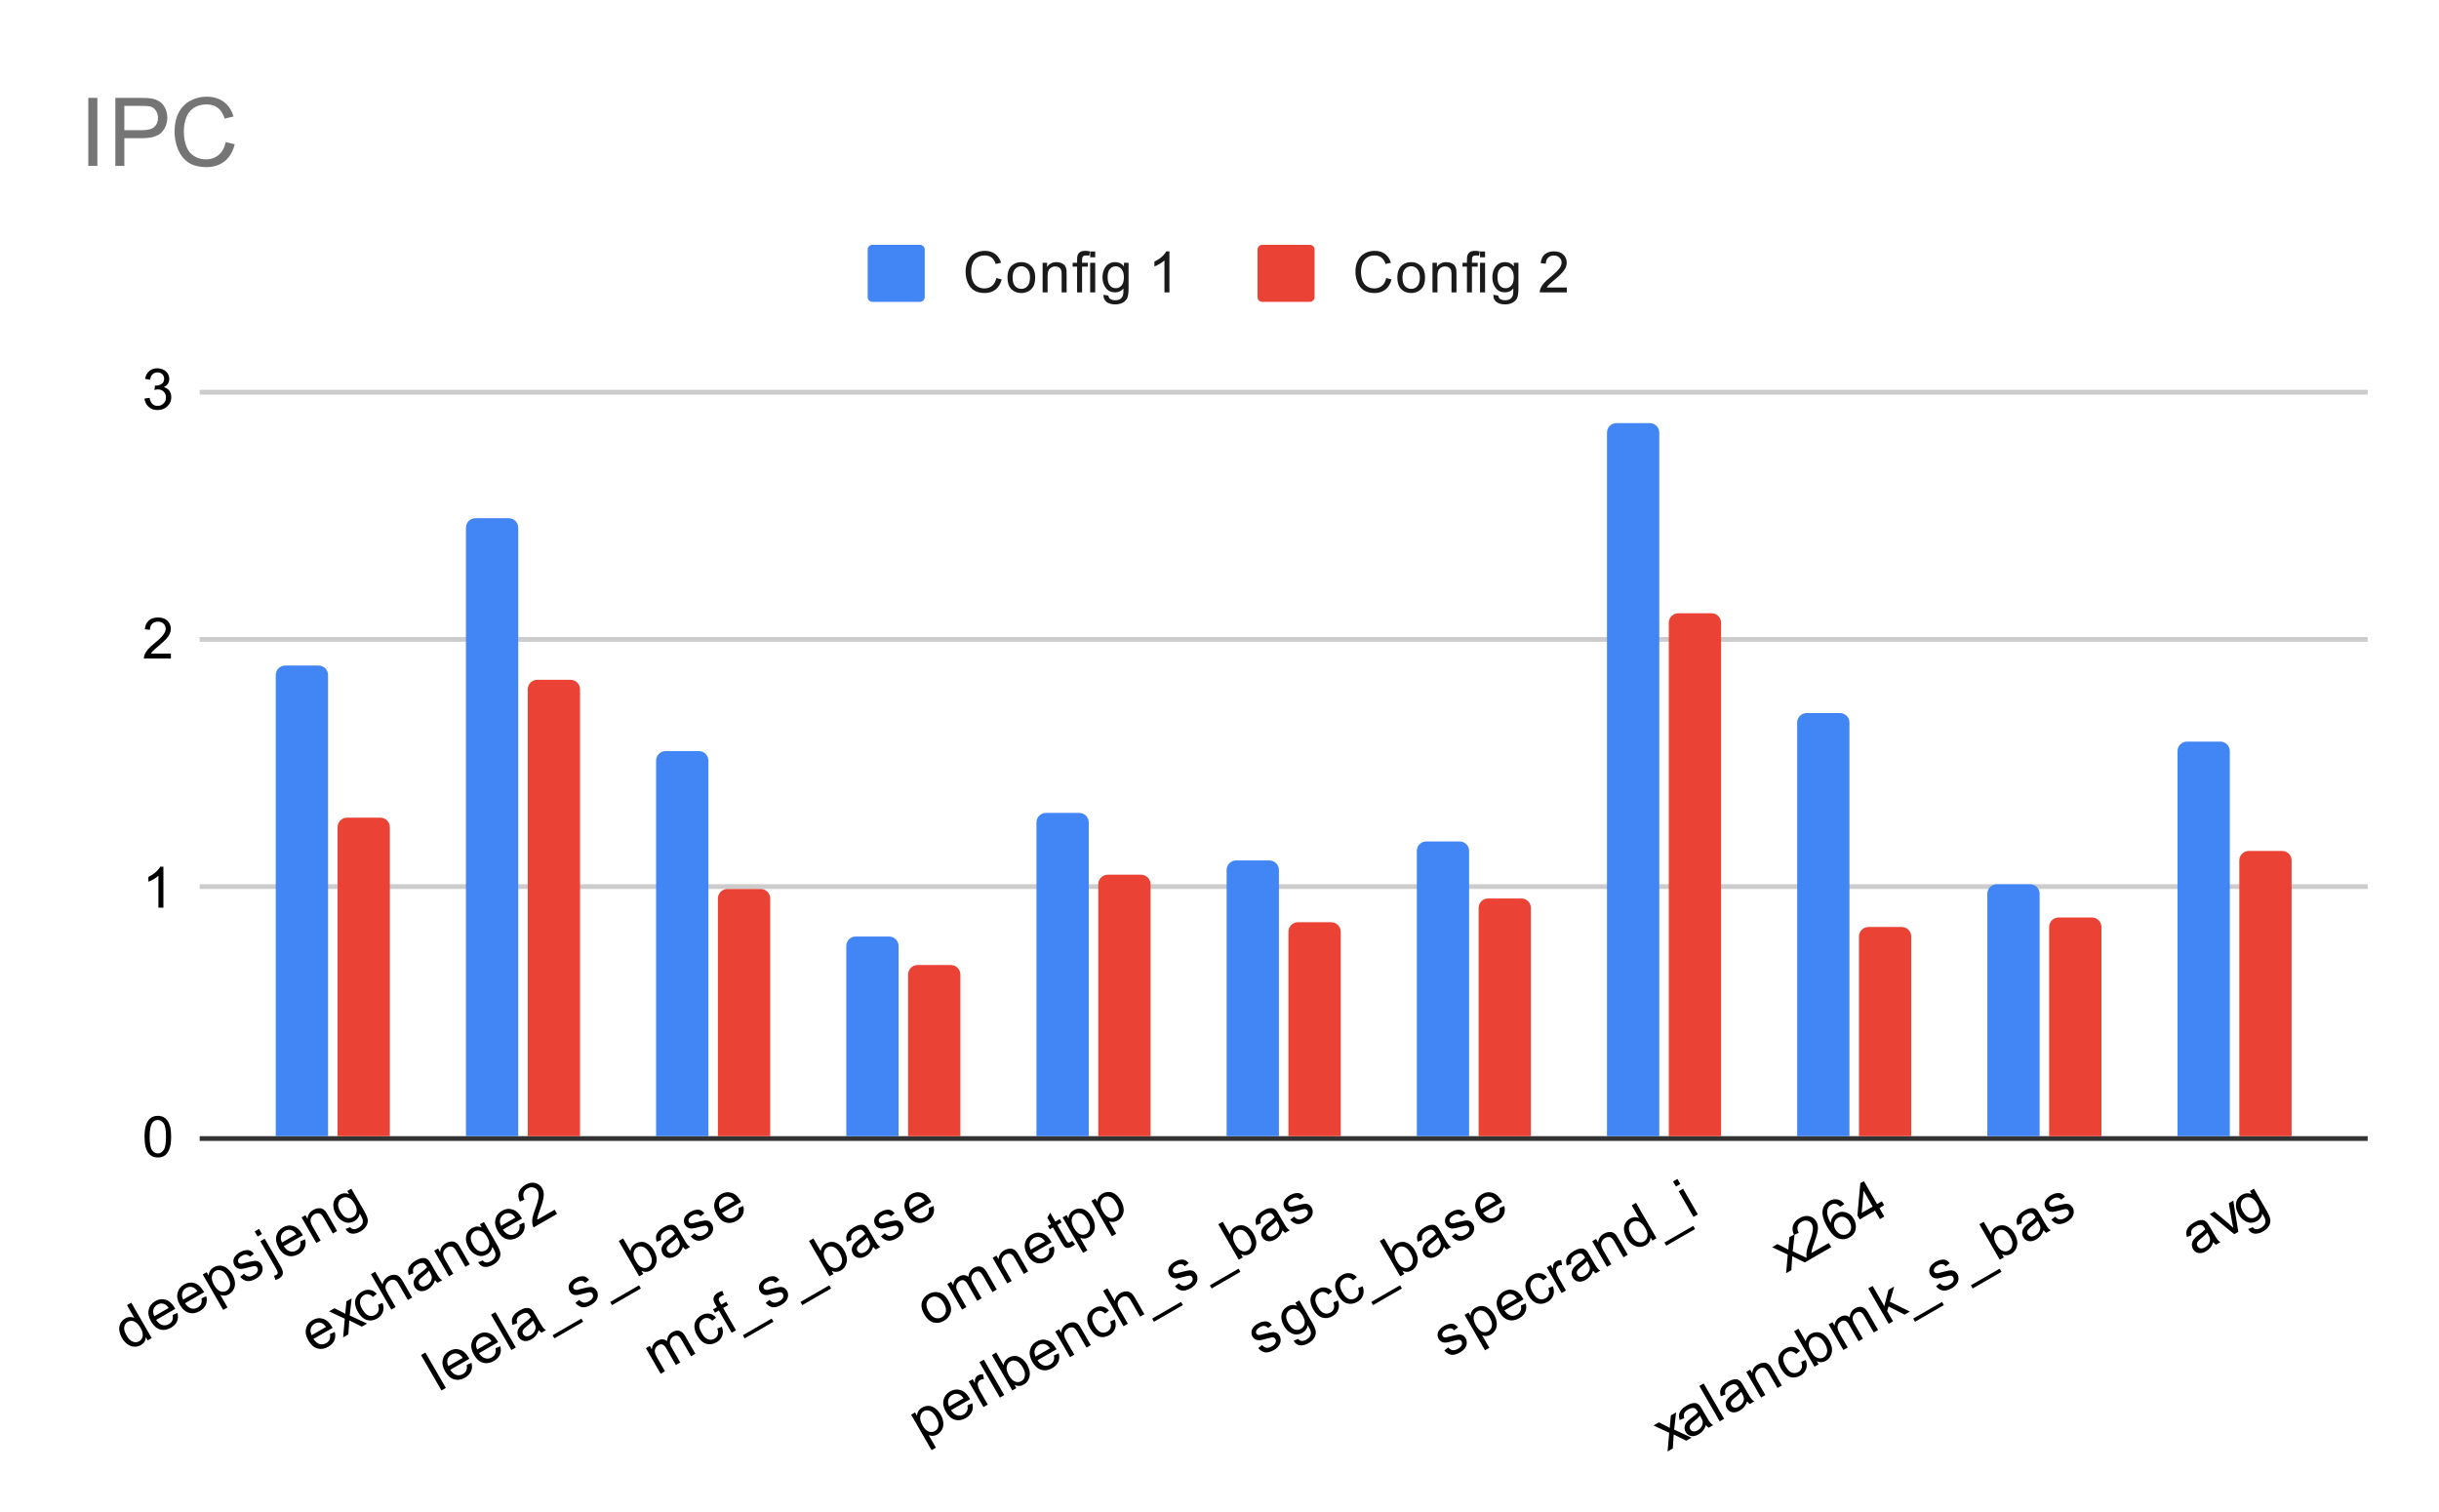 <svg version="1.1" viewBox="0.0 0.0 513.0 318.0" fill="none" stroke="none" stroke-linecap="square" stroke-miterlimit="10" width="513" height="318" xmlns:xlink="http://www.w3.org/1999/xlink" xmlns="http://www.w3.org/2000/svg"><path fill="#ffffff" d="M0 0L513.0 0L513.0 318.0L0 318.0L0 0Z" fill-rule="nonzero"/><path stroke="#333333" stroke-width="1.0" stroke-linecap="butt" d="M42.5 239.5L497.5 239.5" fill-rule="nonzero"/><path stroke="#cccccc" stroke-width="1.0" stroke-linecap="butt" d="M42.5 186.5L497.5 186.5" fill-rule="nonzero"/><path stroke="#cccccc" stroke-width="1.0" stroke-linecap="butt" d="M42.5 134.5L497.5 134.5" fill-rule="nonzero"/><path stroke="#cccccc" stroke-width="1.0" stroke-linecap="butt" d="M42.5 82.5L497.5 82.5" fill-rule="nonzero"/><clipPath id="id_0"><path d="M42.9 82.1L497.1 82.1L497.1 239.35L42.9 239.35L42.9 82.1Z" clip-rule="nonzero"/></clipPath><path stroke="#000000" stroke-width="2.0" stroke-linecap="butt" stroke-opacity="0.0" clip-path="url(#id_0)" d="M69.0 239.0L58.0 239.0L58.0 142.0C58.0 140.895 58.895 140.0 60.0 140.0L67.0 140.0C68.105 140.0 69.0 140.895 69.0 142.0Z" fill-rule="nonzero"/><path fill="#4285f4" clip-path="url(#id_0)" d="M69.0 239.0L58.0 239.0L58.0 142.0C58.0 140.895 58.895 140.0 60.0 140.0L67.0 140.0C68.105 140.0 69.0 140.895 69.0 142.0Z" fill-rule="nonzero"/><path stroke="#000000" stroke-width="2.0" stroke-linecap="butt" stroke-opacity="0.0" clip-path="url(#id_0)" d="M109.0 239.0L98.0 239.0L98.0 111.0C98.0 109.895 98.895 109.0 100.0 109.0L107.0 109.0C108.105 109.0 109.0 109.895 109.0 111.0Z" fill-rule="nonzero"/><path fill="#4285f4" clip-path="url(#id_0)" d="M109.0 239.0L98.0 239.0L98.0 111.0C98.0 109.895 98.895 109.0 100.0 109.0L107.0 109.0C108.105 109.0 109.0 109.895 109.0 111.0Z" fill-rule="nonzero"/><path stroke="#000000" stroke-width="2.0" stroke-linecap="butt" stroke-opacity="0.0" clip-path="url(#id_0)" d="M149.0 239.0L138.0 239.0L138.0 160.0C138.0 158.895 138.895 158.0 140.0 158.0L147.0 158.0C148.105 158.0 149.0 158.895 149.0 160.0Z" fill-rule="nonzero"/><path fill="#4285f4" clip-path="url(#id_0)" d="M149.0 239.0L138.0 239.0L138.0 160.0C138.0 158.895 138.895 158.0 140.0 158.0L147.0 158.0C148.105 158.0 149.0 158.895 149.0 160.0Z" fill-rule="nonzero"/><path stroke="#000000" stroke-width="2.0" stroke-linecap="butt" stroke-opacity="0.0" clip-path="url(#id_0)" d="M189.0 239.0L178.0 239.0L178.0 199.0C178.0 197.895 178.895 197.0 180.0 197.0L187.0 197.0C188.105 197.0 189.0 197.895 189.0 199.0Z" fill-rule="nonzero"/><path fill="#4285f4" clip-path="url(#id_0)" d="M189.0 239.0L178.0 239.0L178.0 199.0C178.0 197.895 178.895 197.0 180.0 197.0L187.0 197.0C188.105 197.0 189.0 197.895 189.0 199.0Z" fill-rule="nonzero"/><path stroke="#000000" stroke-width="2.0" stroke-linecap="butt" stroke-opacity="0.0" clip-path="url(#id_0)" d="M229.0 239.0L218.0 239.0L218.0 173.0C218.0 171.895 218.895 171.0 220.0 171.0L227.0 171.0C228.105 171.0 229.0 171.895 229.0 173.0Z" fill-rule="nonzero"/><path fill="#4285f4" clip-path="url(#id_0)" d="M229.0 239.0L218.0 239.0L218.0 173.0C218.0 171.895 218.895 171.0 220.0 171.0L227.0 171.0C228.105 171.0 229.0 171.895 229.0 173.0Z" fill-rule="nonzero"/><path stroke="#000000" stroke-width="2.0" stroke-linecap="butt" stroke-opacity="0.0" clip-path="url(#id_0)" d="M269.0 239.0L258.0 239.0L258.0 183.0C258.0 181.895 258.895 181.0 260.0 181.0L267.0 181.0C268.105 181.0 269.0 181.895 269.0 183.0Z" fill-rule="nonzero"/><path fill="#4285f4" clip-path="url(#id_0)" d="M269.0 239.0L258.0 239.0L258.0 183.0C258.0 181.895 258.895 181.0 260.0 181.0L267.0 181.0C268.105 181.0 269.0 181.895 269.0 183.0Z" fill-rule="nonzero"/><path stroke="#000000" stroke-width="2.0" stroke-linecap="butt" stroke-opacity="0.0" clip-path="url(#id_0)" d="M309.0 239.0L298.0 239.0L298.0 179.0C298.0 177.895 298.895 177.0 300.0 177.0L307.0 177.0C308.105 177.0 309.0 177.895 309.0 179.0Z" fill-rule="nonzero"/><path fill="#4285f4" clip-path="url(#id_0)" d="M309.0 239.0L298.0 239.0L298.0 179.0C298.0 177.895 298.895 177.0 300.0 177.0L307.0 177.0C308.105 177.0 309.0 177.895 309.0 179.0Z" fill-rule="nonzero"/><path stroke="#000000" stroke-width="2.0" stroke-linecap="butt" stroke-opacity="0.0" clip-path="url(#id_0)" d="M349.0 239.0L338.0 239.0L338.0 91.0C338.0 89.895 338.895 89.0 340.0 89.0L347.0 89.0C348.105 89.0 349.0 89.895 349.0 91.0Z" fill-rule="nonzero"/><path fill="#4285f4" clip-path="url(#id_0)" d="M349.0 239.0L338.0 239.0L338.0 91.0C338.0 89.895 338.895 89.0 340.0 89.0L347.0 89.0C348.105 89.0 349.0 89.895 349.0 91.0Z" fill-rule="nonzero"/><path stroke="#000000" stroke-width="2.0" stroke-linecap="butt" stroke-opacity="0.0" clip-path="url(#id_0)" d="M389.0 239.0L378.0 239.0L378.0 152.0C378.0 150.895 378.895 150.0 380.0 150.0L387.0 150.0C388.105 150.0 389.0 150.895 389.0 152.0Z" fill-rule="nonzero"/><path fill="#4285f4" clip-path="url(#id_0)" d="M389.0 239.0L378.0 239.0L378.0 152.0C378.0 150.895 378.895 150.0 380.0 150.0L387.0 150.0C388.105 150.0 389.0 150.895 389.0 152.0Z" fill-rule="nonzero"/><path stroke="#000000" stroke-width="2.0" stroke-linecap="butt" stroke-opacity="0.0" clip-path="url(#id_0)" d="M429.0 239.0L418.0 239.0L418.0 188.0C418.0 186.895 418.895 186.0 420.0 186.0L427.0 186.0C428.105 186.0 429.0 186.895 429.0 188.0Z" fill-rule="nonzero"/><path fill="#4285f4" clip-path="url(#id_0)" d="M429.0 239.0L418.0 239.0L418.0 188.0C418.0 186.895 418.895 186.0 420.0 186.0L427.0 186.0C428.105 186.0 429.0 186.895 429.0 188.0Z" fill-rule="nonzero"/><path stroke="#000000" stroke-width="2.0" stroke-linecap="butt" stroke-opacity="0.0" clip-path="url(#id_0)" d="M469.0 239.0L458.0 239.0L458.0 158.0C458.0 156.895 458.895 156.0 460.0 156.0L467.0 156.0C468.105 156.0 469.0 156.895 469.0 158.0Z" fill-rule="nonzero"/><path fill="#4285f4" clip-path="url(#id_0)" d="M469.0 239.0L458.0 239.0L458.0 158.0C458.0 156.895 458.895 156.0 460.0 156.0L467.0 156.0C468.105 156.0 469.0 156.895 469.0 158.0Z" fill-rule="nonzero"/><path stroke="#000000" stroke-width="2.0" stroke-linecap="butt" stroke-opacity="0.0" clip-path="url(#id_0)" d="M82.0 239.0L71.0 239.0L71.0 174.0C71.0 172.895 71.895 172.0 73.0 172.0L80.0 172.0C81.105 172.0 82.0 172.895 82.0 174.0Z" fill-rule="nonzero"/><path fill="#ea4335" clip-path="url(#id_0)" d="M82.0 239.0L71.0 239.0L71.0 174.0C71.0 172.895 71.895 172.0 73.0 172.0L80.0 172.0C81.105 172.0 82.0 172.895 82.0 174.0Z" fill-rule="nonzero"/><path stroke="#000000" stroke-width="2.0" stroke-linecap="butt" stroke-opacity="0.0" clip-path="url(#id_0)" d="M122.0 239.0L111.0 239.0L111.0 145.0C111.0 143.895 111.895 143.0 113.0 143.0L120.0 143.0C121.105 143.0 122.0 143.895 122.0 145.0Z" fill-rule="nonzero"/><path fill="#ea4335" clip-path="url(#id_0)" d="M122.0 239.0L111.0 239.0L111.0 145.0C111.0 143.895 111.895 143.0 113.0 143.0L120.0 143.0C121.105 143.0 122.0 143.895 122.0 145.0Z" fill-rule="nonzero"/><path stroke="#000000" stroke-width="2.0" stroke-linecap="butt" stroke-opacity="0.0" clip-path="url(#id_0)" d="M162.0 239.0L151.0 239.0L151.0 189.0C151.0 187.895 151.895 187.0 153.0 187.0L160.0 187.0C161.105 187.0 162.0 187.895 162.0 189.0Z" fill-rule="nonzero"/><path fill="#ea4335" clip-path="url(#id_0)" d="M162.0 239.0L151.0 239.0L151.0 189.0C151.0 187.895 151.895 187.0 153.0 187.0L160.0 187.0C161.105 187.0 162.0 187.895 162.0 189.0Z" fill-rule="nonzero"/><path stroke="#000000" stroke-width="2.0" stroke-linecap="butt" stroke-opacity="0.0" clip-path="url(#id_0)" d="M202.0 239.0L191.0 239.0L191.0 205.0C191.0 203.895 191.895 203.0 193.0 203.0L200.0 203.0C201.105 203.0 202.0 203.895 202.0 205.0Z" fill-rule="nonzero"/><path fill="#ea4335" clip-path="url(#id_0)" d="M202.0 239.0L191.0 239.0L191.0 205.0C191.0 203.895 191.895 203.0 193.0 203.0L200.0 203.0C201.105 203.0 202.0 203.895 202.0 205.0Z" fill-rule="nonzero"/><path stroke="#000000" stroke-width="2.0" stroke-linecap="butt" stroke-opacity="0.0" clip-path="url(#id_0)" d="M242.0 239.0L231.0 239.0L231.0 186.0C231.0 184.895 231.895 184.0 233.0 184.0L240.0 184.0C241.105 184.0 242.0 184.895 242.0 186.0Z" fill-rule="nonzero"/><path fill="#ea4335" clip-path="url(#id_0)" d="M242.0 239.0L231.0 239.0L231.0 186.0C231.0 184.895 231.895 184.0 233.0 184.0L240.0 184.0C241.105 184.0 242.0 184.895 242.0 186.0Z" fill-rule="nonzero"/><path stroke="#000000" stroke-width="2.0" stroke-linecap="butt" stroke-opacity="0.0" clip-path="url(#id_0)" d="M282.0 239.0L271.0 239.0L271.0 196.0C271.0 194.895 271.895 194.0 273.0 194.0L280.0 194.0C281.105 194.0 282.0 194.895 282.0 196.0Z" fill-rule="nonzero"/><path fill="#ea4335" clip-path="url(#id_0)" d="M282.0 239.0L271.0 239.0L271.0 196.0C271.0 194.895 271.895 194.0 273.0 194.0L280.0 194.0C281.105 194.0 282.0 194.895 282.0 196.0Z" fill-rule="nonzero"/><path stroke="#000000" stroke-width="2.0" stroke-linecap="butt" stroke-opacity="0.0" clip-path="url(#id_0)" d="M322.0 239.0L311.0 239.0L311.0 191.0C311.0 189.895 311.895 189.0 313.0 189.0L320.0 189.0C321.105 189.0 322.0 189.895 322.0 191.0Z" fill-rule="nonzero"/><path fill="#ea4335" clip-path="url(#id_0)" d="M322.0 239.0L311.0 239.0L311.0 191.0C311.0 189.895 311.895 189.0 313.0 189.0L320.0 189.0C321.105 189.0 322.0 189.895 322.0 191.0Z" fill-rule="nonzero"/><path stroke="#000000" stroke-width="2.0" stroke-linecap="butt" stroke-opacity="0.0" clip-path="url(#id_0)" d="M362.0 239.0L351.0 239.0L351.0 131.0C351.0 129.895 351.895 129.0 353.0 129.0L360.0 129.0C361.105 129.0 362.0 129.895 362.0 131.0Z" fill-rule="nonzero"/><path fill="#ea4335" clip-path="url(#id_0)" d="M362.0 239.0L351.0 239.0L351.0 131.0C351.0 129.895 351.895 129.0 353.0 129.0L360.0 129.0C361.105 129.0 362.0 129.895 362.0 131.0Z" fill-rule="nonzero"/><path stroke="#000000" stroke-width="2.0" stroke-linecap="butt" stroke-opacity="0.0" clip-path="url(#id_0)" d="M402.0 239.0L391.0 239.0L391.0 197.0C391.0 195.895 391.895 195.0 393.0 195.0L400.0 195.0C401.105 195.0 402.0 195.895 402.0 197.0Z" fill-rule="nonzero"/><path fill="#ea4335" clip-path="url(#id_0)" d="M402.0 239.0L391.0 239.0L391.0 197.0C391.0 195.895 391.895 195.0 393.0 195.0L400.0 195.0C401.105 195.0 402.0 195.895 402.0 197.0Z" fill-rule="nonzero"/><path stroke="#000000" stroke-width="2.0" stroke-linecap="butt" stroke-opacity="0.0" clip-path="url(#id_0)" d="M442.0 239.0L431.0 239.0L431.0 195.0C431.0 193.895 431.895 193.0 433.0 193.0L440.0 193.0C441.105 193.0 442.0 193.895 442.0 195.0Z" fill-rule="nonzero"/><path fill="#ea4335" clip-path="url(#id_0)" d="M442.0 239.0L431.0 239.0L431.0 195.0C431.0 193.895 431.895 193.0 433.0 193.0L440.0 193.0C441.105 193.0 442.0 193.895 442.0 195.0Z" fill-rule="nonzero"/><path stroke="#000000" stroke-width="2.0" stroke-linecap="butt" stroke-opacity="0.0" clip-path="url(#id_0)" d="M482.0 239.0L471.0 239.0L471.0 181.0C471.0 179.895 471.895 179.0 473.0 179.0L480.0 179.0C481.105 179.0 482.0 179.895 482.0 181.0Z" fill-rule="nonzero"/><path fill="#ea4335" clip-path="url(#id_0)" d="M482.0 239.0L471.0 239.0L471.0 181.0C471.0 179.895 471.895 179.0 473.0 179.0L480.0 179.0C481.105 179.0 482.0 179.895 482.0 181.0Z" fill-rule="nonzero"/><path fill="#000000" d="M30.4 239.116Q30.4 237.584 30.712 236.662Q31.025 235.725 31.634 235.225Q32.259 234.725 33.197 234.725Q33.884 234.725 34.4 235.006Q34.931 235.287 35.275 235.819Q35.619 236.334 35.806 237.084Q35.994 237.834 35.994 239.116Q35.994 240.631 35.681 241.553Q35.384 242.475 34.759 242.991Q34.15 243.491 33.197 243.491Q31.962 243.491 31.244 242.6Q30.4 241.537 30.4 239.116ZM31.478 239.116Q31.478 241.225 31.978 241.928Q32.478 242.631 33.197 242.631Q33.931 242.631 34.416 241.928Q34.916 241.225 34.916 239.116Q34.916 236.991 34.416 236.303Q33.931 235.6 33.181 235.6Q32.462 235.6 32.025 236.209Q31.478 236.991 31.478 239.116Z" fill-rule="nonzero"/><path fill="#000000" d="M34.369 190.933L33.322 190.933L33.322 184.215Q32.931 184.574 32.306 184.949Q31.697 185.308 31.212 185.48L31.212 184.465Q32.087 184.043 32.744 183.465Q33.416 182.871 33.697 182.308L34.369 182.308L34.369 190.933Z" fill-rule="nonzero"/><path fill="#000000" d="M35.947 137.501L35.947 138.517L30.259 138.517Q30.259 138.142 30.384 137.782Q30.603 137.204 31.072 136.642Q31.556 136.079 32.462 135.345Q33.869 134.189 34.353 133.517Q34.853 132.845 34.853 132.251Q34.853 131.626 34.4 131.204Q33.947 130.767 33.228 130.767Q32.462 130.767 32.009 131.22Q31.556 131.673 31.541 132.485L30.462 132.376Q30.572 131.157 31.291 130.532Q32.025 129.892 33.259 129.892Q34.494 129.892 35.212 130.579Q35.931 131.267 35.931 132.282Q35.931 132.798 35.712 133.298Q35.509 133.782 35.009 134.345Q34.525 134.892 33.4 135.845Q32.447 136.642 32.166 136.939Q31.9 137.22 31.728 137.501L35.947 137.501Z" fill-rule="nonzero"/><path fill="#000000" d="M30.4 83.834L31.462 83.694Q31.634 84.584 32.072 84.991Q32.509 85.381 33.134 85.381Q33.884 85.381 34.4 84.866Q34.916 84.35 34.916 83.584Q34.916 82.866 34.431 82.397Q33.962 81.912 33.228 81.912Q32.931 81.912 32.478 82.037L32.603 81.1Q32.712 81.116 32.775 81.116Q33.447 81.116 33.978 80.772Q34.525 80.412 34.525 79.678Q34.525 79.1 34.134 78.725Q33.744 78.334 33.119 78.334Q32.509 78.334 32.087 78.725Q31.681 79.116 31.572 79.881L30.509 79.694Q30.697 78.647 31.384 78.069Q32.072 77.475 33.087 77.475Q33.791 77.475 34.384 77.787Q34.978 78.084 35.291 78.6Q35.603 79.116 35.603 79.709Q35.603 80.256 35.306 80.725Q35.009 81.178 34.431 81.444Q35.181 81.616 35.603 82.178Q36.025 82.725 36.025 83.569Q36.025 84.694 35.197 85.475Q34.384 86.256 33.134 86.256Q32.009 86.256 31.259 85.584Q30.509 84.897 30.4 83.834Z" fill-rule="nonzero"/><path fill="#000000" d="M31.06 281.962L30.669 281.286Q30.616 282.381 29.628 282.951Q28.979 283.326 28.234 283.287Q27.482 283.234 26.817 282.77Q26.152 282.306 25.676 281.48Q25.215 280.682 25.103 279.863Q24.99 279.043 25.336 278.393Q25.675 277.728 26.338 277.345Q26.825 277.064 27.321 277.048Q27.817 277.033 28.248 277.217L26.709 274.551L27.615 274.028L31.912 281.47L31.06 281.962ZM26.623 280.933Q27.224 281.975 27.954 282.24Q28.676 282.49 29.272 282.147Q29.867 281.803 30.005 281.073Q30.144 280.344 29.566 279.343Q28.925 278.233 28.195 277.969Q27.479 277.697 26.856 278.056Q26.247 278.408 26.13 279.143Q26.006 279.864 26.623 280.933ZM36.311 276.621L37.321 276.182Q37.581 277.133 37.238 277.944Q36.895 278.756 35.961 279.295Q34.784 279.975 33.658 279.65Q32.546 279.318 31.788 278.005Q31.007 276.652 31.281 275.502Q31.547 274.338 32.657 273.697Q33.739 273.072 34.838 273.412Q35.95 273.744 36.723 275.084Q36.77 275.165 36.864 275.328L32.845 277.648Q33.415 278.51 34.135 278.726Q34.847 278.928 35.523 278.537Q36.024 278.248 36.228 277.788Q36.437 277.306 36.311 276.621ZM32.469 276.872L35.473 275.138Q35.021 274.479 34.541 274.305Q33.79 274.035 33.1 274.433Q32.464 274.801 32.273 275.47Q32.096 276.132 32.469 276.872ZM42.374 273.121L43.383 272.682Q43.643 273.633 43.3 274.444Q42.957 275.256 42.023 275.795Q40.846 276.475 39.72 276.15Q38.608 275.818 37.851 274.505Q37.069 273.152 37.343 272.002Q37.609 270.838 38.719 270.197Q39.802 269.572 40.9 269.912Q42.012 270.244 42.785 271.584Q42.832 271.665 42.926 271.828L38.907 274.148Q39.477 275.01 40.197 275.226Q40.909 275.428 41.586 275.037Q42.086 274.748 42.29 274.288Q42.499 273.806 42.374 273.121ZM38.532 273.372L41.536 271.638Q41.083 270.979 40.604 270.805Q39.852 270.535 39.162 270.933Q38.526 271.301 38.335 271.97Q38.158 272.632 38.532 273.372ZM46.951 275.548L42.646 268.092L43.471 267.616L43.87 268.306Q43.933 267.728 44.181 267.314Q44.443 266.892 44.971 266.588Q45.661 266.189 46.392 266.236Q47.122 266.283 47.755 266.785Q48.4 267.278 48.846 268.049Q49.322 268.875 49.407 269.709Q49.506 270.537 49.141 271.217Q48.775 271.896 48.153 272.256Q47.693 272.521 47.218 272.543Q46.736 272.551 46.342 272.4L47.857 275.025L46.951 275.548ZM45.042 270.336Q45.643 271.377 46.352 271.636Q47.052 271.881 47.648 271.537Q48.257 271.186 48.393 270.421Q48.529 269.657 47.904 268.575Q47.31 267.546 46.602 267.288Q45.885 267.016 45.29 267.36Q44.708 267.695 44.574 268.495Q44.44 269.294 45.042 270.336ZM50.522 268.579L51.337 267.928Q51.731 268.422 52.233 268.511Q52.749 268.592 53.385 268.225Q54.008 267.865 54.165 267.45Q54.328 267.013 54.124 266.661Q53.945 266.35 53.573 266.33Q53.313 266.318 52.459 266.558Q51.309 266.879 50.815 266.93Q50.327 266.959 49.937 266.752Q49.546 266.544 49.312 266.138Q49.109 265.786 49.091 265.381Q49.074 264.976 49.241 264.609Q49.372 264.335 49.674 264.016Q49.977 263.697 50.41 263.447Q51.033 263.088 51.616 263.004Q52.204 262.898 52.614 263.077Q53.024 263.255 53.402 263.722L52.579 264.36Q52.291 263.985 51.86 263.927Q51.435 263.848 50.894 264.16Q50.272 264.519 50.126 264.892Q49.973 265.251 50.137 265.536Q50.238 265.711 50.425 265.784Q50.632 265.863 50.917 265.825Q51.084 265.801 51.862 265.586Q52.992 265.294 53.465 265.238Q53.938 265.181 54.334 265.368Q54.73 265.554 55.003 266.027Q55.269 266.488 55.233 267.05Q55.202 267.591 54.834 268.11Q54.459 268.615 53.823 268.982Q52.767 269.592 51.962 269.479Q51.163 269.345 50.522 268.579ZM54.186 260.112L53.569 259.043L54.489 258.512L55.107 259.581L54.186 260.112ZM57.927 269.247L57.636 268.369Q57.959 268.272 58.108 268.186Q58.392 268.022 58.418 267.755Q58.452 267.501 58.022 266.756L54.757 261.1L55.677 260.569L58.958 266.252Q59.528 267.24 59.498 267.781Q59.456 268.49 58.699 268.928Q58.32 269.147 57.927 269.247ZM63.158 261.121L64.168 260.682Q64.428 261.633 64.085 262.444Q63.741 263.256 62.808 263.795Q61.63 264.475 60.505 264.15Q59.393 263.818 58.635 262.505Q57.854 261.152 58.128 260.002Q58.394 258.838 59.504 258.197Q60.586 257.572 61.685 257.912Q62.797 258.244 63.57 259.584Q63.617 259.665 63.711 259.828L59.692 262.148Q60.262 263.01 60.981 263.226Q61.694 263.428 62.37 263.037Q62.871 262.748 63.074 262.288Q63.283 261.806 63.158 261.121ZM59.316 261.372L62.32 259.638Q61.868 258.979 61.388 258.805Q60.637 258.535 59.947 258.933Q59.311 259.301 59.12 259.97Q58.943 260.632 59.316 261.372ZM66.54 261.478L63.43 256.092L64.242 255.623L64.68 256.381Q64.767 255.158 65.891 254.51Q66.378 254.228 66.885 254.17Q67.406 254.104 67.773 254.271Q68.14 254.437 68.44 254.769Q68.629 255.003 68.996 255.639L70.911 258.954L70.004 259.478L68.113 256.203Q67.785 255.635 67.521 255.427Q67.256 255.219 66.892 255.212Q66.52 255.193 66.154 255.404Q65.572 255.74 65.358 256.369Q65.15 256.976 65.743 258.005L67.446 260.954L66.54 261.478ZM72.684 258.526L73.655 258.146Q73.944 258.52 74.31 258.561Q74.797 258.623 75.379 258.287Q76.015 257.92 76.205 257.468Q76.408 257.007 76.272 256.49Q76.189 256.159 75.66 255.274Q75.471 256.322 74.578 256.837Q73.468 257.478 72.398 257.031Q71.32 256.571 70.68 255.461Q70.235 254.69 70.13 253.884Q70.032 253.057 70.356 252.4Q70.681 251.744 71.398 251.33Q72.359 250.775 73.426 251.187L73.051 250.538L73.89 250.053L76.578 254.708Q77.304 255.966 77.352 256.643Q77.4 257.319 77.017 257.937Q76.642 258.568 75.83 259.037Q74.869 259.592 74.024 259.503Q73.178 259.413 72.684 258.526ZM71.574 254.854Q72.184 255.91 72.885 256.155Q73.585 256.4 74.221 256.033Q74.857 255.665 74.996 254.936Q75.147 254.199 74.554 253.171Q73.983 252.183 73.248 251.94Q72.526 251.689 71.903 252.049Q71.294 252.4 71.15 253.151Q71.012 253.88 71.574 254.854Z" fill-rule="nonzero"/><path fill="#000000" d="M69.401 280.621L70.411 280.182Q70.671 281.133 70.327 281.944Q69.984 282.756 69.05 283.295Q67.873 283.975 66.748 283.65Q65.636 283.318 64.878 282.005Q64.097 280.652 64.371 279.502Q64.637 278.338 65.746 277.697Q66.829 277.072 67.927 277.412Q69.039 277.744 69.813 279.084Q69.86 279.165 69.953 279.328L65.934 281.648Q66.504 282.51 67.224 282.726Q67.936 282.928 68.613 282.537Q69.114 282.248 69.317 281.788Q69.526 281.306 69.401 280.621ZM65.559 280.872L68.563 279.138Q68.11 278.479 67.631 278.305Q66.88 278.035 66.189 278.433Q65.553 278.801 65.363 279.47Q65.185 280.132 65.559 280.872ZM72.174 281.329L72.518 277.396L69.213 275.858L70.35 275.202L71.902 275.983Q72.343 276.216 72.632 276.374Q72.653 275.91 72.694 275.544L72.867 273.748L73.963 273.116L73.556 276.724L77.207 278.423L76.098 279.064L74.019 278.026L73.464 277.752L73.27 280.697L72.174 281.329ZM79.49 274.471L80.454 274.077Q80.836 275.083 80.532 275.962Q80.228 276.842 79.348 277.35Q78.238 277.99 77.148 277.664Q76.063 277.316 75.282 275.963Q74.782 275.097 74.691 274.283Q74.606 273.448 75 272.787Q75.408 272.119 76.111 271.713Q76.978 271.213 77.79 271.339Q78.608 271.444 79.247 272.175L78.432 272.826Q77.998 272.355 77.517 272.272Q77.028 272.176 76.568 272.441Q75.878 272.84 75.734 273.59Q75.582 274.327 76.2 275.397Q76.832 276.493 77.533 276.738Q78.234 276.982 78.897 276.6Q79.438 276.287 79.603 275.759Q79.78 275.224 79.49 274.471ZM82.309 275.478L78.012 268.035L78.918 267.512L80.458 270.178Q80.672 269.08 81.646 268.517Q82.255 268.166 82.829 268.159Q83.408 268.132 83.839 268.442Q84.263 268.738 84.724 269.537L86.693 272.947L85.786 273.47L83.818 270.06Q83.419 269.37 82.942 269.231Q82.464 269.091 81.923 269.404Q81.517 269.638 81.277 270.066Q81.042 270.472 81.091 270.931Q81.145 271.368 81.512 272.005L83.215 274.954L82.309 275.478ZM91.506 269.284Q91.242 270.013 90.87 270.463Q90.512 270.904 89.97 271.217Q89.077 271.732 88.354 271.573Q87.63 271.413 87.239 270.737Q87.013 270.344 87.001 269.918Q86.982 269.478 87.17 269.117Q87.351 268.742 87.661 268.436Q87.872 268.207 88.387 267.819Q89.413 267.064 89.831 266.57Q89.722 266.38 89.699 266.34Q89.37 265.772 88.981 265.69Q88.457 265.595 87.767 265.994Q87.131 266.361 86.952 266.771Q86.766 267.167 86.945 267.821L85.982 268.215Q85.776 267.576 85.857 267.061Q85.938 266.545 86.356 266.05Q86.774 265.556 87.465 265.158Q88.155 264.76 88.681 264.672Q89.208 264.584 89.552 264.711Q89.895 264.837 90.195 265.169Q90.369 265.376 90.72 265.985L91.423 267.202Q92.158 268.474 92.407 268.781Q92.67 269.081 93.026 269.29L92.065 269.845Q91.766 269.639 91.506 269.284ZM90.245 267.287Q89.862 267.779 88.96 268.498Q88.439 268.908 88.271 269.149Q88.096 269.376 88.07 269.644Q88.057 269.904 88.198 270.147Q88.409 270.512 88.82 270.6Q89.245 270.679 89.773 270.375Q90.3 270.07 90.574 269.606Q90.86 269.133 90.815 268.618Q90.785 268.221 90.441 267.625L90.245 267.287ZM94.433 268.478L91.324 263.092L92.136 262.623L92.573 263.381Q92.661 262.158 93.784 261.51Q94.271 261.228 94.778 261.17Q95.3 261.104 95.667 261.271Q96.034 261.437 96.334 261.769Q96.523 262.003 96.89 262.639L98.804 265.954L97.897 266.478L96.007 263.203Q95.678 262.635 95.414 262.427Q95.149 262.219 94.785 262.212Q94.413 262.193 94.047 262.404Q93.466 262.74 93.251 263.369Q93.043 263.976 93.637 265.005L95.34 267.954L94.433 268.478ZM100.577 265.526L101.548 265.146Q101.837 265.52 102.203 265.561Q102.69 265.623 103.272 265.287Q103.908 264.92 104.098 264.468Q104.301 264.007 104.165 263.49Q104.082 263.159 103.553 262.274Q103.364 263.322 102.471 263.837Q101.361 264.478 100.291 264.031Q99.214 263.571 98.573 262.461Q98.128 261.69 98.023 260.884Q97.925 260.057 98.249 259.4Q98.574 258.744 99.291 258.33Q100.252 257.775 101.32 258.187L100.945 257.538L101.784 257.053L104.471 261.708Q105.198 262.966 105.245 263.643Q105.293 264.319 104.91 264.937Q104.535 265.568 103.723 266.037Q102.762 266.592 101.917 266.503Q101.071 266.413 100.577 265.526ZM99.468 261.854Q100.077 262.91 100.778 263.155Q101.479 263.4 102.115 263.033Q102.751 262.665 102.889 261.936Q103.041 261.199 102.447 260.171Q101.876 259.183 101.141 258.94Q100.419 258.689 99.796 259.049Q99.187 259.4 99.043 260.151Q98.905 260.88 99.468 261.854ZM109.238 257.621L110.248 257.182Q110.508 258.133 110.165 258.944Q109.821 259.756 108.888 260.295Q107.71 260.975 106.585 260.65Q105.473 260.318 104.715 259.005Q103.934 257.652 104.208 256.502Q104.474 255.338 105.583 254.697Q106.666 254.072 107.764 254.412Q108.876 254.744 109.65 256.084Q109.697 256.165 109.79 256.328L105.772 258.648Q106.341 259.51 107.061 259.726Q107.773 259.928 108.45 259.537Q108.951 259.248 109.154 258.788Q109.363 258.306 109.238 257.621ZM105.396 257.872L108.4 256.138Q107.947 255.479 107.468 255.305Q106.717 255.035 106.027 255.433Q105.391 255.801 105.2 256.47Q105.023 257.132 105.396 257.872ZM116.658 254.473L117.166 255.353L112.241 258.197Q112.053 257.872 111.982 257.498Q111.882 256.888 112.007 256.167Q112.145 255.437 112.563 254.348Q113.202 252.644 113.286 251.82Q113.383 250.988 113.086 250.474Q112.774 249.932 112.17 249.793Q111.559 249.641 110.937 250Q110.274 250.383 110.108 251.002Q109.942 251.621 110.335 252.333L109.346 252.777Q108.832 251.667 109.142 250.766Q109.457 249.844 110.526 249.227Q111.595 248.61 112.562 248.846Q113.528 249.082 114.036 249.962Q114.293 250.408 114.354 250.95Q114.42 251.471 114.268 252.209Q114.122 252.924 113.625 254.312Q113.198 255.479 113.103 255.877Q113.013 256.253 113.005 256.583L116.658 254.473Z" fill-rule="nonzero"/><path fill="#000000" d="M92.854 292.493L88.558 285.051L89.478 284.52L93.775 291.962L92.854 292.493ZM98.16 287.121L99.17 286.682Q99.43 287.633 99.087 288.444Q98.743 289.256 97.81 289.795Q96.632 290.475 95.507 290.15Q94.395 289.818 93.637 288.505Q92.856 287.152 93.13 286.002Q93.396 284.838 94.506 284.197Q95.588 283.572 96.687 283.912Q97.799 284.244 98.572 285.584Q98.619 285.665 98.713 285.828L94.694 288.148Q95.263 289.01 95.983 289.226Q96.696 289.428 97.372 289.037Q97.873 288.748 98.076 288.288Q98.285 287.806 98.16 287.121ZM94.318 287.372L97.322 285.638Q96.87 284.979 96.39 284.805Q95.639 284.535 94.949 284.933Q94.313 285.301 94.122 285.97Q93.945 286.632 94.318 287.372ZM104.222 283.621L105.232 283.182Q105.492 284.133 105.149 284.944Q104.806 285.756 103.872 286.295Q102.695 286.975 101.569 286.65Q100.457 286.318 99.699 285.005Q98.918 283.652 99.192 282.502Q99.458 281.338 100.568 280.697Q101.65 280.072 102.749 280.412Q103.861 280.744 104.634 282.084Q104.681 282.165 104.775 282.328L100.756 284.648Q101.326 285.51 102.046 285.726Q102.758 285.928 103.434 285.537Q103.935 285.248 104.138 284.788Q104.347 284.306 104.222 283.621ZM100.38 283.872L103.384 282.138Q102.932 281.479 102.452 281.305Q101.701 281.035 101.011 281.433Q100.375 281.801 100.184 282.47Q100.007 283.132 100.38 283.872ZM107.577 283.993L103.28 276.551L104.2 276.02L108.497 283.462L107.577 283.993ZM113.337 279.784Q113.073 280.513 112.701 280.963Q112.343 281.404 111.801 281.717Q110.908 282.232 110.185 282.073Q109.461 281.913 109.07 281.237Q108.844 280.844 108.832 280.418Q108.813 279.978 109.001 279.617Q109.182 279.242 109.492 278.936Q109.703 278.707 110.218 278.319Q111.244 277.564 111.662 277.07Q111.553 276.881 111.53 276.84Q111.202 276.272 110.812 276.19Q110.288 276.095 109.598 276.494Q108.962 276.861 108.783 277.271Q108.597 277.667 108.776 278.321L107.813 278.715Q107.607 278.076 107.688 277.561Q107.769 277.045 108.187 276.551Q108.606 276.056 109.296 275.658Q109.986 275.26 110.513 275.172Q111.039 275.084 111.383 275.211Q111.726 275.337 112.026 275.669Q112.2 275.876 112.551 276.485L113.254 277.702Q113.989 278.974 114.238 279.281Q114.501 279.581 114.857 279.79L113.896 280.345Q113.597 280.139 113.337 279.784ZM112.077 277.787Q111.693 278.279 110.791 278.998Q110.27 279.408 110.102 279.649Q109.927 279.876 109.901 280.144Q109.888 280.404 110.029 280.647Q110.24 281.012 110.651 281.1Q111.076 281.179 111.604 280.875Q112.132 280.57 112.405 280.106Q112.691 279.633 112.646 279.118Q112.616 278.721 112.272 278.125L112.077 277.787ZM116.607 281.54L116.224 280.877L122.286 277.377L122.669 278.04L116.607 281.54ZM121.031 274.079L121.846 273.428Q122.24 273.922 122.742 274.011Q123.258 274.092 123.894 273.725Q124.517 273.365 124.674 272.95Q124.837 272.513 124.633 272.161Q124.454 271.85 124.082 271.83Q123.822 271.818 122.968 272.058Q121.818 272.379 121.324 272.43Q120.836 272.459 120.446 272.252Q120.055 272.044 119.821 271.638Q119.618 271.286 119.6 270.881Q119.583 270.476 119.75 270.109Q119.881 269.835 120.183 269.516Q120.486 269.197 120.919 268.947Q121.542 268.588 122.125 268.504Q122.713 268.398 123.123 268.577Q123.533 268.755 123.911 269.222L123.088 269.86Q122.8 269.485 122.369 269.427Q121.944 269.348 121.403 269.66Q120.781 270.019 120.635 270.392Q120.482 270.751 120.646 271.036Q120.747 271.211 120.934 271.284Q121.141 271.363 121.426 271.325Q121.593 271.301 122.371 271.086Q123.501 270.794 123.974 270.738Q124.447 270.681 124.843 270.868Q125.239 271.054 125.512 271.527Q125.778 271.988 125.742 272.55Q125.711 273.091 125.343 273.61Q124.968 274.115 124.332 274.482Q123.276 275.092 122.471 274.979Q121.672 274.845 121.031 274.079ZM128.731 274.54L128.349 273.877L134.411 270.377L134.794 271.04L128.731 274.54ZM135.29 267.993L134.437 268.486L130.14 261.043L131.06 260.512L132.592 263.164Q132.759 262.111 133.653 261.595Q134.153 261.306 134.703 261.259Q135.259 261.191 135.754 261.392Q136.263 261.586 136.722 262.006Q137.182 262.427 137.518 263.009Q138.314 264.389 138.062 265.545Q137.809 266.701 136.862 267.248Q135.901 267.803 134.899 267.317L135.29 267.993ZM133.698 265.268Q134.253 266.229 134.773 266.505Q135.613 266.959 136.343 266.537Q136.939 266.193 137.075 265.429Q137.225 264.657 136.623 263.615Q136.014 262.56 135.305 262.301Q134.596 262.043 134.001 262.387Q133.406 262.73 133.264 263.516Q133.128 264.28 133.698 265.268ZM143.648 262.284Q143.384 263.013 143.012 263.463Q142.654 263.904 142.112 264.217Q141.219 264.732 140.496 264.573Q139.772 264.413 139.381 263.737Q139.155 263.344 139.143 262.918Q139.124 262.478 139.312 262.117Q139.493 261.742 139.803 261.436Q140.013 261.207 140.529 260.819Q141.555 260.064 141.973 259.57Q141.864 259.381 141.841 259.34Q141.512 258.772 141.123 258.69Q140.599 258.595 139.909 258.994Q139.273 259.361 139.094 259.771Q138.908 260.167 139.087 260.821L138.124 261.215Q137.918 260.576 137.999 260.061Q138.08 259.545 138.498 259.051Q138.916 258.556 139.607 258.158Q140.297 257.76 140.823 257.672Q141.35 257.584 141.694 257.711Q142.037 257.837 142.337 258.169Q142.511 258.376 142.862 258.985L143.565 260.202Q144.3 261.474 144.549 261.781Q144.812 262.081 145.168 262.29L144.207 262.845Q143.908 262.639 143.648 262.284ZM142.387 260.287Q142.004 260.779 141.102 261.498Q140.581 261.908 140.413 262.149Q140.238 262.376 140.212 262.644Q140.199 262.904 140.34 263.147Q140.551 263.512 140.962 263.6Q141.387 263.679 141.915 263.375Q142.442 263.07 142.716 262.606Q143.002 262.133 142.957 261.618Q142.926 261.221 142.583 260.625L142.387 260.287ZM145.28 260.079L146.095 259.428Q146.489 259.922 146.991 260.011Q147.507 260.092 148.143 259.725Q148.765 259.365 148.922 258.95Q149.085 258.513 148.882 258.161Q148.702 257.85 148.33 257.83Q148.07 257.818 147.217 258.058Q146.067 258.379 145.573 258.43Q145.085 258.459 144.694 258.252Q144.304 258.044 144.069 257.638Q143.866 257.286 143.849 256.881Q143.832 256.476 143.999 256.109Q144.129 255.835 144.432 255.516Q144.735 255.197 145.168 254.947Q145.79 254.588 146.373 254.504Q146.962 254.398 147.372 254.577Q147.782 254.755 148.16 255.222L147.337 255.86Q147.048 255.485 146.618 255.427Q146.193 255.347 145.652 255.66Q145.029 256.019 144.884 256.392Q144.73 256.751 144.894 257.036Q144.996 257.211 145.182 257.284Q145.39 257.363 145.675 257.325Q145.841 257.301 146.619 257.086Q147.75 256.794 148.223 256.738Q148.695 256.681 149.091 256.868Q149.488 257.054 149.761 257.527Q150.027 257.988 149.99 258.55Q149.96 259.091 149.592 259.61Q149.216 260.115 148.58 260.482Q147.525 261.092 146.72 260.979Q145.921 260.845 145.28 260.079ZM155.318 254.121L156.328 253.682Q156.588 254.633 156.244 255.444Q155.901 256.256 154.967 256.795Q153.79 257.475 152.665 257.15Q151.553 256.818 150.795 255.505Q150.013 254.152 150.287 253.002Q150.554 251.838 151.663 251.197Q152.746 250.572 153.844 250.912Q154.956 251.244 155.73 252.584Q155.776 252.665 155.87 252.828L151.851 255.148Q152.421 256.01 153.141 256.226Q153.853 256.428 154.53 256.037Q155.03 255.748 155.234 255.288Q155.443 254.806 155.318 254.121ZM151.476 254.372L154.48 252.638Q154.027 251.979 153.548 251.805Q152.797 251.535 152.106 251.933Q151.47 252.301 151.28 252.97Q151.102 253.632 151.476 254.372Z" fill-rule="nonzero"/><path fill="#000000" d="M138.961 288.978L135.852 283.592L136.664 283.123L137.101 283.881Q137.124 283.327 137.411 282.855Q137.69 282.369 138.231 282.056Q138.826 281.713 139.346 281.737Q139.879 281.754 140.285 282.115Q140.396 280.806 141.411 280.22Q142.223 279.752 142.9 279.956Q143.583 280.139 144.122 281.073L146.255 284.767L145.348 285.29L143.387 281.894Q143.075 281.353 142.839 281.164Q142.618 280.967 142.302 280.951Q141.986 280.935 141.661 281.122Q141.093 281.451 140.932 282.048Q140.786 282.638 141.27 283.477L143.075 286.603L142.155 287.134L140.131 283.629Q139.78 283.02 139.378 282.856Q138.982 282.669 138.481 282.958Q138.089 283.185 137.881 283.575Q137.673 283.966 137.751 284.444Q137.829 284.923 138.251 285.653L139.868 288.454L138.961 288.978ZM150.865 279.471L151.829 279.077Q152.211 280.083 151.907 280.962Q151.603 281.842 150.723 282.35Q149.613 282.99 148.523 282.664Q147.438 282.316 146.657 280.963Q146.157 280.097 146.066 279.283Q145.981 278.448 146.375 277.787Q146.783 277.119 147.486 276.713Q148.353 276.213 149.165 276.339Q149.983 276.444 150.622 277.175L149.807 277.826Q149.373 277.355 148.892 277.272Q148.403 277.176 147.943 277.441Q147.253 277.84 147.109 278.59Q146.957 279.327 147.575 280.396Q148.207 281.493 148.908 281.738Q149.609 281.982 150.272 281.6Q150.813 281.287 150.978 280.759Q151.155 280.224 150.865 279.471ZM153.9 280.353L151.197 275.671L150.385 276.14L149.979 275.436L150.791 274.967L150.455 274.385Q150.142 273.844 150.089 273.532Q150.013 273.089 150.213 272.685Q150.426 272.273 151.022 271.929Q151.414 271.703 151.929 271.532L152.247 272.395Q151.939 272.518 151.682 272.667Q151.262 272.909 151.188 273.186Q151.127 273.456 151.408 273.943L151.697 274.444L152.753 273.834L153.159 274.538L152.104 275.147L154.807 279.829L153.9 280.353ZM156.625 281.54L156.242 280.877L162.304 277.377L162.687 278.04L156.625 281.54ZM161.049 274.079L161.864 273.428Q162.258 273.922 162.76 274.011Q163.276 274.092 163.912 273.725Q164.534 273.365 164.691 272.95Q164.854 272.513 164.651 272.161Q164.471 271.85 164.099 271.83Q163.839 271.818 162.986 272.058Q161.836 272.379 161.342 272.43Q160.854 272.459 160.463 272.252Q160.073 272.044 159.838 271.638Q159.635 271.286 159.618 270.881Q159.601 270.476 159.768 270.109Q159.898 269.835 160.201 269.516Q160.504 269.197 160.937 268.947Q161.559 268.588 162.142 268.504Q162.731 268.398 163.141 268.577Q163.551 268.755 163.929 269.222L163.106 269.86Q162.817 269.485 162.387 269.427Q161.962 269.348 161.421 269.66Q160.798 270.019 160.653 270.392Q160.499 270.751 160.663 271.036Q160.765 271.211 160.951 271.284Q161.159 271.363 161.444 271.325Q161.61 271.301 162.388 271.086Q163.519 270.794 163.992 270.738Q164.464 270.681 164.86 270.868Q165.257 271.054 165.53 271.527Q165.796 271.988 165.759 272.55Q165.729 273.091 165.361 273.61Q164.985 274.115 164.349 274.482Q163.294 275.092 162.489 274.979Q161.69 274.845 161.049 274.079ZM168.749 274.54L168.366 273.877L174.428 270.377L174.811 271.04L168.749 274.54ZM175.307 267.993L174.455 268.486L170.158 261.043L171.078 260.512L172.609 263.164Q172.777 262.111 173.67 261.595Q174.171 261.306 174.721 261.259Q175.277 261.191 175.772 261.392Q176.281 261.586 176.74 262.006Q177.199 262.427 177.535 263.009Q178.332 264.389 178.079 265.545Q177.827 266.701 176.88 267.248Q175.919 267.803 174.917 267.317L175.307 267.993ZM173.716 265.268Q174.27 266.229 174.791 266.505Q175.63 266.959 176.361 266.537Q176.956 266.193 177.092 265.429Q177.242 264.657 176.641 263.615Q176.031 262.56 175.323 262.301Q174.614 262.043 174.019 262.387Q173.423 262.73 173.281 263.516Q173.145 264.28 173.716 265.268ZM183.666 262.284Q183.402 263.013 183.03 263.463Q182.671 263.904 182.13 264.217Q181.237 264.732 180.513 264.573Q179.79 264.413 179.399 263.737Q179.172 263.344 179.161 262.918Q179.141 262.478 179.33 262.117Q179.51 261.742 179.821 261.436Q180.031 261.207 180.547 260.819Q181.573 260.064 181.991 259.57Q181.882 259.38 181.858 259.34Q181.53 258.772 181.14 258.69Q180.616 258.595 179.926 258.994Q179.29 259.361 179.112 259.771Q178.926 260.167 179.105 260.821L178.142 261.215Q177.935 260.576 178.016 260.061Q178.097 259.545 178.516 259.05Q178.934 258.556 179.624 258.158Q180.314 257.76 180.841 257.672Q181.368 257.584 181.711 257.711Q182.055 257.837 182.355 258.169Q182.528 258.376 182.88 258.985L183.583 260.202Q184.317 261.474 184.567 261.781Q184.83 262.081 185.185 262.29L184.225 262.845Q183.925 262.639 183.666 262.284ZM182.405 260.287Q182.022 260.779 181.12 261.498Q180.598 261.908 180.431 262.149Q180.255 262.376 180.229 262.644Q180.217 262.904 180.358 263.147Q180.569 263.512 180.98 263.6Q181.405 263.679 181.932 263.375Q182.46 263.07 182.733 262.606Q183.02 262.133 182.975 261.618Q182.944 261.221 182.6 260.625L182.405 260.287ZM185.298 260.079L186.113 259.428Q186.506 259.922 187.009 260.011Q187.525 260.092 188.161 259.725Q188.783 259.365 188.94 258.95Q189.103 258.513 188.9 258.161Q188.72 257.85 188.348 257.83Q188.088 257.818 187.234 258.058Q186.085 258.379 185.591 258.43Q185.102 258.459 184.712 258.252Q184.321 258.044 184.087 257.638Q183.884 257.286 183.867 256.881Q183.849 256.476 184.016 256.109Q184.147 255.835 184.45 255.516Q184.753 255.197 185.186 254.947Q185.808 254.588 186.391 254.504Q186.98 254.398 187.39 254.577Q187.799 254.755 188.177 255.222L187.355 255.86Q187.066 255.485 186.636 255.427Q186.211 255.347 185.669 255.66Q185.047 256.019 184.901 256.392Q184.748 256.751 184.912 257.036Q185.014 257.211 185.2 257.284Q185.408 257.363 185.692 257.325Q185.859 257.301 186.637 257.086Q187.768 256.794 188.24 256.738Q188.713 256.681 189.109 256.868Q189.505 257.054 189.779 257.527Q190.044 257.988 190.008 258.55Q189.978 259.091 189.61 259.61Q189.234 260.115 188.598 260.482Q187.543 261.092 186.738 260.979Q185.939 260.845 185.298 260.079ZM195.335 254.121L196.345 253.682Q196.605 254.633 196.262 255.444Q195.919 256.256 194.985 256.795Q193.808 257.475 192.682 257.15Q191.57 256.818 190.812 255.505Q190.031 254.152 190.305 253.002Q190.571 251.838 191.681 251.197Q192.763 250.572 193.862 250.912Q194.974 251.244 195.747 252.584Q195.794 252.665 195.888 252.828L191.869 255.148Q192.439 256.01 193.159 256.226Q193.871 256.428 194.547 256.037Q195.048 255.748 195.252 255.288Q195.461 254.806 195.335 254.121ZM191.493 254.372L194.497 252.638Q194.045 251.979 193.565 251.805Q192.814 251.535 192.124 251.933Q191.488 252.301 191.297 252.97Q191.12 253.632 191.493 254.372Z" fill-rule="nonzero"/><path fill="#000000" d="M194.406 276.48Q193.539 274.978 193.951 273.785Q194.297 272.791 195.298 272.213Q196.408 271.572 197.533 271.896Q198.665 272.2 199.407 273.485Q200.008 274.527 200.041 275.302Q200.073 276.077 199.66 276.767Q199.252 277.436 198.548 277.842Q197.425 278.49 196.308 278.179Q195.196 277.847 194.406 276.48ZM195.34 275.941Q195.934 276.97 196.677 277.226Q197.434 277.475 198.111 277.084Q198.801 276.686 198.951 275.914Q199.1 275.142 198.491 274.086Q197.913 273.085 197.156 272.836Q196.412 272.58 195.736 272.97Q195.059 273.361 194.896 274.141Q194.739 274.899 195.34 275.941ZM202.362 275.478L199.252 270.092L200.064 269.623L200.502 270.381Q200.524 269.827 200.811 269.355Q201.09 268.869 201.631 268.556Q202.227 268.213 202.746 268.237Q203.279 268.254 203.686 268.615Q203.796 267.306 204.811 266.72Q205.623 266.252 206.3 266.456Q206.983 266.639 207.522 267.573L209.655 271.267L208.749 271.79L206.788 268.394Q206.475 267.853 206.24 267.664Q206.018 267.467 205.702 267.451Q205.386 267.435 205.061 267.622Q204.493 267.951 204.333 268.548Q204.186 269.138 204.671 269.977L206.475 273.103L205.555 273.634L203.532 270.129Q203.18 269.52 202.778 269.356Q202.382 269.169 201.881 269.458Q201.489 269.685 201.281 270.075Q201.074 270.466 201.151 270.944Q201.229 271.423 201.651 272.153L203.268 274.954L202.362 275.478ZM211.888 269.978L208.779 264.592L209.59 264.123L210.028 264.881Q210.115 263.658 211.239 263.01Q211.726 262.728 212.233 262.67Q212.754 262.604 213.121 262.771Q213.488 262.937 213.788 263.269Q213.977 263.503 214.345 264.139L216.259 267.454L215.352 267.978L213.461 264.703Q213.133 264.135 212.869 263.927Q212.604 263.719 212.24 263.712Q211.868 263.693 211.502 263.904Q210.92 264.24 210.706 264.869Q210.498 265.476 211.091 266.505L212.794 269.454L211.888 269.978ZM220.631 262.621L221.64 262.182Q221.9 263.133 221.557 263.944Q221.214 264.756 220.28 265.295Q219.103 265.975 217.977 265.65Q216.865 265.318 216.108 264.005Q215.326 262.652 215.6 261.502Q215.866 260.338 216.976 259.697Q218.059 259.072 219.157 259.412Q220.269 259.744 221.042 261.084Q221.089 261.165 221.183 261.328L217.164 263.648Q217.734 264.51 218.454 264.726Q219.166 264.928 219.843 264.537Q220.343 264.248 220.547 263.788Q220.756 263.306 220.631 262.621ZM216.789 262.872L219.793 261.138Q219.34 260.479 218.861 260.305Q218.109 260.035 217.419 260.433Q216.783 260.801 216.592 261.47Q216.415 262.132 216.789 262.872ZM225.533 261.017L226.129 261.738Q225.783 262.046 225.486 262.217Q224.985 262.506 224.628 262.514Q224.264 262.508 223.994 262.321Q223.737 262.126 223.261 261.301L221.471 258.202L220.808 258.585L220.402 257.881L221.065 257.498L220.292 256.159L220.886 255.094L221.972 256.975L222.892 256.444L223.298 257.147L222.378 257.679L224.198 260.832Q224.425 261.224 224.528 261.309Q224.645 261.386 224.792 261.391Q224.939 261.396 225.142 261.279Q225.305 261.185 225.533 261.017ZM227.806 263.548L223.501 256.092L224.326 255.616L224.725 256.306Q224.788 255.728 225.036 255.314Q225.298 254.892 225.826 254.588Q226.516 254.189 227.247 254.236Q227.978 254.283 228.61 254.785Q229.255 255.278 229.701 256.049Q230.177 256.875 230.262 257.709Q230.361 258.537 229.996 259.217Q229.631 259.896 229.008 260.256Q228.548 260.521 228.073 260.543Q227.591 260.551 227.197 260.4L228.712 263.025L227.806 263.548ZM225.897 258.336Q226.498 259.377 227.207 259.636Q227.908 259.881 228.503 259.537Q229.112 259.186 229.248 258.421Q229.384 257.657 228.759 256.575Q228.165 255.546 227.457 255.288Q226.74 255.016 226.145 255.36Q225.563 255.695 225.429 256.495Q225.295 257.294 225.897 258.336ZM233.868 260.048L229.563 252.592L230.389 252.116L230.787 252.806Q230.85 252.228 231.098 251.814Q231.36 251.392 231.888 251.088Q232.578 250.689 233.309 250.736Q234.04 250.783 234.672 251.285Q235.317 251.778 235.763 252.549Q236.239 253.375 236.324 254.209Q236.423 255.037 236.058 255.717Q235.693 256.396 235.07 256.756Q234.61 257.021 234.135 257.043Q233.653 257.051 233.259 256.9L234.774 259.525L233.868 260.048ZM231.959 254.836Q232.56 255.877 233.269 256.136Q233.97 256.381 234.565 256.037Q235.174 255.686 235.31 254.921Q235.446 254.157 234.821 253.075Q234.228 252.046 233.519 251.788Q232.803 251.516 232.207 251.86Q231.625 252.195 231.491 252.995Q231.357 253.794 231.959 254.836Z" fill-rule="nonzero"/><path fill="#000000" d="M195.943 305.048L191.638 297.592L192.464 297.116L192.862 297.806Q192.926 297.228 193.174 296.814Q193.435 296.392 193.963 296.088Q194.653 295.689 195.384 295.736Q196.115 295.783 196.747 296.285Q197.393 296.778 197.838 297.549Q198.315 298.375 198.4 299.209Q198.498 300.037 198.133 300.717Q197.768 301.396 197.146 301.756Q196.685 302.021 196.211 302.043Q195.728 302.051 195.334 301.9L196.85 304.525L195.943 305.048ZM194.034 299.836Q194.636 300.877 195.344 301.136Q196.045 301.381 196.64 301.037Q197.249 300.686 197.385 299.921Q197.522 299.157 196.897 298.075Q196.303 297.046 195.594 296.788Q194.878 296.516 194.283 296.86Q193.701 297.195 193.567 297.995Q193.433 298.794 194.034 299.836ZM203.491 295.621L204.5 295.182Q204.76 296.133 204.417 296.944Q204.074 297.756 203.14 298.295Q201.963 298.975 200.837 298.65Q199.725 298.318 198.968 297.005Q198.186 295.652 198.46 294.502Q198.726 293.338 199.836 292.697Q200.918 292.072 202.017 292.412Q203.129 292.744 203.902 294.084Q203.949 294.165 204.043 294.328L200.024 296.648Q200.594 297.51 201.314 297.726Q202.026 297.928 202.703 297.537Q203.203 297.248 203.407 296.788Q203.616 296.306 203.491 295.621ZM199.649 295.872L202.653 294.138Q202.2 293.479 201.721 293.305Q200.969 293.035 200.279 293.433Q199.643 293.801 199.452 294.47Q199.275 295.132 199.649 295.872ZM206.859 295.986L203.749 290.6L204.575 290.123L205.043 290.935Q205.027 290.187 205.182 289.863Q205.343 289.517 205.668 289.33Q206.128 289.064 206.766 289.075L206.947 290.107Q206.491 290.099 206.167 290.287Q205.855 290.467 205.721 290.797Q205.593 291.105 205.685 291.485Q205.804 292.066 206.132 292.634L207.765 295.462L206.859 295.986ZM210.309 293.993L206.012 286.551L206.933 286.02L211.229 293.462L210.309 293.993ZM213.773 291.993L212.921 292.486L208.624 285.043L209.544 284.512L211.075 287.164Q211.243 286.111 212.136 285.595Q212.637 285.306 213.187 285.259Q213.743 285.191 214.238 285.392Q214.747 285.586 215.206 286.006Q215.665 286.427 216.001 287.009Q216.798 288.389 216.545 289.545Q216.293 290.701 215.346 291.248Q214.385 291.803 213.383 291.317L213.773 291.993ZM212.182 289.268Q212.736 290.229 213.257 290.505Q214.096 290.959 214.827 290.537Q215.422 290.193 215.558 289.429Q215.708 288.657 215.107 287.615Q214.497 286.56 213.789 286.301Q213.08 286.043 212.485 286.387Q211.889 286.73 211.747 287.516Q211.611 288.28 212.182 289.268ZM221.677 285.121L222.687 284.682Q222.947 285.633 222.604 286.444Q222.26 287.256 221.327 287.795Q220.149 288.475 219.024 288.15Q217.912 287.818 217.154 286.505Q216.373 285.152 216.647 284.002Q216.913 282.838 218.023 282.197Q219.105 281.572 220.203 281.912Q221.315 282.244 222.089 283.584Q222.136 283.665 222.23 283.828L218.211 286.148Q218.78 287.01 219.5 287.226Q220.213 287.428 220.889 287.037Q221.39 286.748 221.593 286.288Q221.802 285.806 221.677 285.121ZM217.835 285.372L220.839 283.638Q220.387 282.979 219.907 282.805Q219.156 282.535 218.466 282.933Q217.83 283.301 217.639 283.97Q217.462 284.632 217.835 285.372ZM225.059 285.478L221.949 280.092L222.761 279.623L223.199 280.381Q223.286 279.158 224.409 278.51Q224.897 278.228 225.404 278.17Q225.925 278.104 226.292 278.271Q226.659 278.437 226.959 278.769Q227.148 279.003 227.515 279.639L229.429 282.954L228.523 283.478L226.632 280.203Q226.304 279.635 226.04 279.427Q225.775 279.219 225.411 279.212Q225.038 279.193 224.673 279.404Q224.091 279.74 223.877 280.369Q223.668 280.976 224.262 282.005L225.965 284.954L225.059 285.478ZM233.498 277.971L234.462 277.577Q234.844 278.583 234.54 279.463Q234.236 280.342 233.356 280.85Q232.247 281.49 231.156 281.164Q230.071 280.816 229.29 279.463Q228.79 278.597 228.699 277.783Q228.614 276.948 229.008 276.287Q229.416 275.619 230.12 275.213Q230.986 274.713 231.798 274.839Q232.617 274.944 233.256 275.675L232.441 276.326Q232.006 275.855 231.525 275.772Q231.037 275.676 230.577 275.941Q229.886 276.34 229.742 277.09Q229.591 277.827 230.208 278.897Q230.841 279.993 231.541 280.238Q232.242 280.482 232.905 280.1Q233.446 279.787 233.611 279.259Q233.789 278.724 233.498 277.971ZM236.317 278.978L232.02 271.535L232.927 271.012L234.466 273.678Q234.68 272.58 235.654 272.017Q236.263 271.666 236.837 271.659Q237.416 271.632 237.848 271.942Q238.272 272.238 238.733 273.037L240.701 276.447L239.795 276.97L237.826 273.56Q237.427 272.87 236.95 272.731Q236.473 272.591 235.931 272.904Q235.525 273.138 235.285 273.566Q235.05 273.972 235.099 274.431Q235.153 274.868 235.521 275.505L237.224 278.454L236.317 278.978ZM242.722 278.04L242.339 277.377L248.401 273.877L248.784 274.54L242.722 278.04ZM247.146 270.579L247.961 269.928Q248.355 270.422 248.857 270.511Q249.373 270.592 250.009 270.225Q250.632 269.865 250.789 269.45Q250.952 269.013 250.748 268.661Q250.569 268.35 250.197 268.33Q249.937 268.318 249.083 268.558Q247.933 268.879 247.439 268.93Q246.951 268.959 246.561 268.752Q246.17 268.544 245.936 268.138Q245.733 267.786 245.715 267.381Q245.698 266.976 245.865 266.609Q245.996 266.335 246.298 266.016Q246.601 265.697 247.034 265.447Q247.657 265.088 248.24 265.004Q248.828 264.898 249.238 265.077Q249.648 265.255 250.026 265.722L249.203 266.36Q248.915 265.985 248.484 265.927Q248.059 265.848 247.518 266.16Q246.896 266.519 246.75 266.892Q246.597 267.251 246.761 267.536Q246.862 267.711 247.049 267.784Q247.256 267.863 247.541 267.825Q247.708 267.801 248.486 267.586Q249.616 267.294 250.089 267.238Q250.562 267.181 250.958 267.368Q251.354 267.554 251.627 268.027Q251.893 268.488 251.857 269.05Q251.826 269.591 251.458 270.11Q251.083 270.615 250.447 270.982Q249.391 271.592 248.586 271.479Q247.787 271.345 247.146 270.579ZM254.846 271.04L254.464 270.377L260.526 266.877L260.909 267.54L254.846 271.04ZM261.405 264.493L260.552 264.986L256.255 257.543L257.175 257.012L258.707 259.664Q258.875 258.611 259.768 258.095Q260.268 257.806 260.818 257.759Q261.374 257.691 261.87 257.892Q262.378 258.086 262.837 258.506Q263.297 258.927 263.633 259.509Q264.429 260.889 264.177 262.045Q263.924 263.201 262.977 263.748Q262.016 264.303 261.014 263.817L261.405 264.493ZM259.813 261.768Q260.368 262.729 260.888 263.005Q261.728 263.459 262.458 263.037Q263.054 262.693 263.19 261.929Q263.34 261.157 262.738 260.115Q262.129 259.06 261.42 258.801Q260.712 258.543 260.116 258.887Q259.521 259.23 259.379 260.016Q259.243 260.78 259.813 261.768ZM269.763 258.784Q269.499 259.513 269.127 259.963Q268.769 260.404 268.227 260.717Q267.334 261.232 266.611 261.073Q265.887 260.913 265.496 260.237Q265.27 259.844 265.258 259.418Q265.239 258.978 265.427 258.617Q265.608 258.242 265.918 257.936Q266.129 257.707 266.644 257.319Q267.67 256.564 268.088 256.07Q267.979 255.881 267.956 255.84Q267.627 255.272 267.238 255.19Q266.714 255.095 266.024 255.494Q265.388 255.861 265.209 256.271Q265.023 256.667 265.202 257.321L264.239 257.715Q264.033 257.076 264.114 256.561Q264.195 256.045 264.613 255.551Q265.031 255.056 265.722 254.658Q266.412 254.26 266.938 254.172Q267.465 254.084 267.809 254.211Q268.152 254.337 268.452 254.669Q268.626 254.876 268.977 255.485L269.68 256.702Q270.415 257.974 270.664 258.281Q270.927 258.581 271.283 258.79L270.322 259.345Q270.023 259.139 269.763 258.784ZM268.502 256.787Q268.119 257.279 267.217 257.998Q266.696 258.408 266.528 258.649Q266.353 258.876 266.327 259.144Q266.314 259.404 266.455 259.647Q266.666 260.012 267.077 260.1Q267.502 260.179 268.03 259.875Q268.558 259.57 268.831 259.106Q269.117 258.633 269.072 258.118Q269.041 257.721 268.698 257.125L268.502 256.787ZM271.395 256.579L272.21 255.928Q272.604 256.422 273.106 256.511Q273.622 256.592 274.258 256.225Q274.88 255.865 275.037 255.45Q275.2 255.013 274.997 254.661Q274.817 254.35 274.445 254.33Q274.185 254.318 273.332 254.558Q272.182 254.879 271.688 254.93Q271.2 254.959 270.809 254.752Q270.419 254.544 270.185 254.138Q269.981 253.786 269.964 253.381Q269.947 252.976 270.114 252.609Q270.244 252.335 270.547 252.016Q270.85 251.697 271.283 251.447Q271.906 251.088 272.488 251.004Q273.077 250.898 273.487 251.077Q273.897 251.255 274.275 251.722L273.452 252.36Q273.163 251.985 272.733 251.927Q272.308 251.848 271.767 252.16Q271.144 252.519 270.999 252.892Q270.845 253.251 271.009 253.536Q271.111 253.711 271.297 253.784Q271.505 253.863 271.79 253.825Q271.956 253.801 272.735 253.586Q273.865 253.294 274.338 253.238Q274.81 253.181 275.206 253.368Q275.603 253.554 275.876 254.027Q276.142 254.488 276.106 255.05Q276.075 255.591 275.707 256.11Q275.331 256.615 274.695 256.982Q273.64 257.592 272.835 257.479Q272.036 257.345 271.395 256.579Z" fill-rule="nonzero"/><path fill="#000000" d="M264.647 283.579L265.462 282.928Q265.856 283.422 266.358 283.511Q266.874 283.592 267.51 283.225Q268.133 282.865 268.29 282.45Q268.452 282.013 268.249 281.661Q268.07 281.35 267.697 281.33Q267.438 281.318 266.584 281.558Q265.434 281.879 264.94 281.93Q264.452 281.959 264.062 281.752Q263.671 281.544 263.437 281.138Q263.234 280.786 263.216 280.381Q263.199 279.976 263.366 279.609Q263.497 279.335 263.799 279.016Q264.102 278.697 264.535 278.447Q265.158 278.088 265.741 278.004Q266.329 277.898 266.739 278.077Q267.149 278.255 267.527 278.722L266.704 279.36Q266.416 278.985 265.985 278.927Q265.56 278.848 265.019 279.16Q264.397 279.519 264.251 279.892Q264.098 280.251 264.262 280.536Q264.363 280.711 264.55 280.784Q264.757 280.863 265.042 280.825Q265.209 280.801 265.987 280.586Q267.117 280.294 267.59 280.238Q268.063 280.181 268.459 280.368Q268.855 280.554 269.128 281.027Q269.394 281.488 269.358 282.05Q269.327 282.591 268.959 283.11Q268.584 283.615 267.948 283.982Q266.892 284.592 266.087 284.479Q265.288 284.345 264.647 283.579ZM272.086 282.026L273.058 281.646Q273.346 282.02 273.713 282.061Q274.199 282.123 274.781 281.787Q275.417 281.42 275.607 280.968Q275.81 280.507 275.674 279.99Q275.592 279.659 275.062 278.774Q274.873 279.822 273.98 280.337Q272.871 280.978 271.801 280.531Q270.723 280.071 270.082 278.961Q269.637 278.19 269.533 277.384Q269.434 276.557 269.759 275.9Q270.083 275.244 270.8 274.83Q271.761 274.275 272.829 274.687L272.454 274.038L273.293 273.553L275.98 278.208Q276.707 279.466 276.755 280.143Q276.802 280.819 276.419 281.437Q276.044 282.068 275.232 282.537Q274.272 283.092 273.426 283.003Q272.581 282.913 272.086 282.026ZM270.977 278.354Q271.586 279.41 272.287 279.655Q272.988 279.9 273.624 279.533Q274.26 279.165 274.398 278.436Q274.55 277.699 273.956 276.671Q273.386 275.683 272.65 275.44Q271.928 275.189 271.306 275.549Q270.697 275.9 270.553 276.651Q270.415 277.38 270.977 278.354ZM280.444 273.971L281.408 273.577Q281.79 274.583 281.486 275.462Q281.182 276.342 280.302 276.85Q279.192 277.49 278.102 277.164Q277.017 276.816 276.236 275.463Q275.736 274.597 275.645 273.783Q275.56 272.948 275.954 272.287Q276.362 271.619 277.066 271.213Q277.932 270.713 278.744 270.839Q279.563 270.944 280.202 271.675L279.387 272.326Q278.952 271.855 278.471 271.772Q277.982 271.676 277.522 271.941Q276.832 272.34 276.688 273.09Q276.537 273.827 277.154 274.897Q277.787 275.993 278.487 276.238Q279.188 276.482 279.851 276.1Q280.392 275.787 280.557 275.259Q280.735 274.724 280.444 273.971ZM285.64 270.971L286.604 270.577Q286.986 271.583 286.682 272.462Q286.378 273.342 285.498 273.85Q284.389 274.49 283.298 274.164Q282.213 273.816 281.432 272.463Q280.932 271.597 280.841 270.783Q280.756 269.948 281.15 269.287Q281.558 268.619 282.262 268.213Q283.128 267.713 283.94 267.839Q284.759 267.944 285.398 268.675L284.583 269.326Q284.148 268.855 283.667 268.772Q283.179 268.676 282.719 268.941Q282.028 269.34 281.884 270.09Q281.733 270.827 282.35 271.897Q282.983 272.993 283.683 273.238Q284.384 273.482 285.047 273.1Q285.588 272.787 285.753 272.259Q285.931 271.724 285.64 270.971ZM288.802 274.54L288.419 273.877L294.481 270.377L294.864 271.04L288.802 274.54ZM295.36 267.993L294.508 268.486L290.211 261.043L291.131 260.512L292.662 263.164Q292.83 262.111 293.723 261.595Q294.224 261.306 294.774 261.259Q295.33 261.191 295.825 261.392Q296.334 261.586 296.793 262.006Q297.252 262.427 297.588 263.009Q298.385 264.389 298.132 265.545Q297.88 266.701 296.933 267.248Q295.972 267.803 294.97 267.317L295.36 267.993ZM293.769 265.268Q294.323 266.229 294.844 266.505Q295.683 266.959 296.414 266.537Q297.009 266.193 297.145 265.429Q297.295 264.657 296.693 263.615Q296.084 262.56 295.376 262.301Q294.667 262.043 294.072 262.387Q293.476 262.73 293.334 263.516Q293.198 264.28 293.769 265.268ZM303.719 262.284Q303.455 263.013 303.083 263.463Q302.724 263.904 302.183 264.217Q301.29 264.732 300.566 264.573Q299.842 264.413 299.452 263.737Q299.225 263.344 299.214 262.918Q299.194 262.478 299.383 262.117Q299.563 261.742 299.874 261.436Q300.084 261.207 300.6 260.819Q301.625 260.064 302.044 259.57Q301.934 259.38 301.911 259.34Q301.583 258.772 301.193 258.69Q300.669 258.595 299.979 258.994Q299.343 259.361 299.165 259.771Q298.979 260.167 299.158 260.821L298.194 261.215Q297.988 260.576 298.069 260.061Q298.15 259.545 298.569 259.05Q298.987 258.556 299.677 258.158Q300.367 257.76 300.894 257.672Q301.421 257.584 301.764 257.711Q302.108 257.837 302.408 258.169Q302.581 258.376 302.933 258.985L303.636 260.202Q304.37 261.474 304.62 261.781Q304.883 262.081 305.238 262.29L304.278 262.845Q303.978 262.639 303.719 262.284ZM302.458 260.287Q302.074 260.779 301.173 261.498Q300.651 261.908 300.484 262.149Q300.308 262.376 300.282 262.644Q300.27 262.904 300.411 263.147Q300.621 263.512 301.033 263.6Q301.457 263.679 301.985 263.375Q302.513 263.07 302.786 262.606Q303.073 262.133 303.028 261.618Q302.997 261.221 302.653 260.625L302.458 260.287ZM305.351 260.079L306.165 259.428Q306.559 259.922 307.062 260.011Q307.577 260.092 308.213 259.725Q308.836 259.365 308.993 258.95Q309.156 258.513 308.953 258.161Q308.773 257.85 308.401 257.83Q308.141 257.818 307.287 258.058Q306.138 258.379 305.644 258.43Q305.155 258.459 304.765 258.252Q304.374 258.044 304.14 257.638Q303.937 257.286 303.92 256.881Q303.902 256.476 304.069 256.109Q304.2 255.835 304.503 255.516Q304.805 255.197 305.239 254.947Q305.861 254.588 306.444 254.504Q307.033 254.398 307.442 254.577Q307.852 254.755 308.23 255.222L307.407 255.86Q307.119 255.485 306.688 255.427Q306.264 255.347 305.722 255.66Q305.1 256.019 304.954 256.392Q304.801 256.751 304.965 257.036Q305.066 257.211 305.253 257.284Q305.461 257.363 305.745 257.325Q305.912 257.301 306.69 257.086Q307.82 256.794 308.293 256.738Q308.766 256.681 309.162 256.868Q309.558 257.054 309.832 257.527Q310.097 257.988 310.061 258.55Q310.03 259.091 309.663 259.61Q309.287 260.115 308.651 260.482Q307.595 261.092 306.791 260.979Q305.992 260.845 305.351 260.079ZM315.388 254.121L316.398 253.682Q316.658 254.633 316.315 255.444Q315.971 256.256 315.038 256.795Q313.861 257.475 312.735 257.15Q311.623 256.818 310.865 255.505Q310.084 254.152 310.358 253.002Q310.624 251.838 311.734 251.197Q312.816 250.572 313.915 250.912Q315.027 251.244 315.8 252.584Q315.847 252.665 315.941 252.828L311.922 255.148Q312.492 256.01 313.212 256.226Q313.924 256.428 314.6 256.037Q315.101 255.748 315.304 255.288Q315.514 254.806 315.388 254.121ZM311.546 254.372L314.55 252.638Q314.098 251.979 313.618 251.805Q312.867 251.535 312.177 251.933Q311.541 252.301 311.35 252.97Q311.173 253.632 311.546 254.372Z" fill-rule="nonzero"/><path fill="#000000" d="M303.799 284.079L304.614 283.428Q305.008 283.922 305.51 284.011Q306.026 284.092 306.662 283.725Q307.284 283.365 307.441 282.95Q307.604 282.513 307.401 282.161Q307.221 281.85 306.849 281.83Q306.589 281.818 305.736 282.058Q304.586 282.379 304.092 282.43Q303.604 282.459 303.213 282.252Q302.823 282.044 302.588 281.638Q302.385 281.286 302.368 280.881Q302.351 280.476 302.518 280.109Q302.648 279.835 302.951 279.516Q303.254 279.197 303.687 278.947Q304.309 278.588 304.892 278.504Q305.481 278.398 305.891 278.577Q306.3 278.755 306.679 279.222L305.856 279.86Q305.567 279.485 305.137 279.427Q304.712 279.348 304.171 279.66Q303.548 280.019 303.403 280.392Q303.249 280.751 303.413 281.036Q303.515 281.211 303.701 281.284Q303.909 281.363 304.194 281.325Q304.36 281.301 305.138 281.086Q306.269 280.794 306.742 280.738Q307.214 280.681 307.61 280.868Q308.007 281.054 308.28 281.527Q308.546 281.988 308.509 282.55Q308.479 283.091 308.111 283.61Q307.735 284.115 307.099 284.482Q306.044 285.092 305.239 284.979Q304.44 284.845 303.799 284.079ZM312.351 284.048L308.047 276.592L308.872 276.116L309.271 276.806Q309.334 276.228 309.582 275.814Q309.844 275.392 310.372 275.088Q311.062 274.689 311.793 274.736Q312.523 274.783 313.155 275.285Q313.801 275.778 314.246 276.549Q314.723 277.375 314.808 278.209Q314.907 279.037 314.542 279.717Q314.176 280.396 313.554 280.756Q313.094 281.021 312.619 281.043Q312.137 281.051 311.742 280.9L313.258 283.525L312.351 284.048ZM310.442 278.836Q311.044 279.877 311.753 280.136Q312.453 280.381 313.049 280.037Q313.658 279.686 313.794 278.921Q313.93 278.157 313.305 277.075Q312.711 276.046 312.003 275.788Q311.286 275.516 310.691 275.86Q310.109 276.195 309.975 276.995Q309.841 277.794 310.442 278.836ZM319.899 274.621L320.909 274.182Q321.169 275.133 320.825 275.944Q320.482 276.756 319.548 277.295Q318.371 277.975 317.246 277.65Q316.134 277.318 315.376 276.005Q314.595 274.652 314.869 273.502Q315.135 272.338 316.244 271.697Q317.327 271.072 318.425 271.412Q319.537 271.744 320.311 273.084Q320.358 273.165 320.451 273.328L316.432 275.648Q317.002 276.51 317.722 276.726Q318.434 276.928 319.111 276.537Q319.612 276.248 319.815 275.788Q320.024 275.306 319.899 274.621ZM316.057 274.872L319.061 273.138Q318.608 272.479 318.129 272.305Q317.378 272.035 316.688 272.433Q316.051 272.801 315.861 273.47Q315.683 274.132 316.057 274.872ZM325.658 270.971L326.622 270.577Q327.004 271.583 326.7 272.463Q326.395 273.342 325.516 273.85Q324.406 274.49 323.316 274.164Q322.231 273.816 321.449 272.463Q320.949 271.597 320.859 270.783Q320.774 269.948 321.168 269.287Q321.576 268.619 322.279 268.213Q323.145 267.713 323.958 267.839Q324.776 267.944 325.415 268.675L324.6 269.326Q324.166 268.855 323.685 268.772Q323.196 268.676 322.736 268.941Q322.046 269.34 321.902 270.09Q321.75 270.827 322.368 271.897Q323 272.993 323.701 273.238Q324.402 273.482 325.065 273.1Q325.606 272.787 325.77 272.259Q325.948 271.724 325.658 270.971ZM328.463 271.986L325.354 266.6L326.179 266.123L326.648 266.935Q326.631 266.187 326.787 265.863Q326.948 265.517 327.273 265.33Q327.733 265.064 328.37 265.075L328.551 266.107Q328.096 266.099 327.771 266.287Q327.46 266.467 327.326 266.797Q327.197 267.105 327.29 267.485Q327.409 268.066 327.737 268.634L329.37 271.462L328.463 271.986ZM335.076 267.284Q334.812 268.013 334.44 268.463Q334.081 268.904 333.54 269.217Q332.647 269.732 331.923 269.573Q331.2 269.413 330.809 268.737Q330.583 268.344 330.571 267.918Q330.552 267.478 330.74 267.117Q330.92 266.742 331.231 266.436Q331.441 266.207 331.957 265.819Q332.983 265.064 333.401 264.57Q333.292 264.381 333.268 264.34Q332.94 263.772 332.55 263.69Q332.027 263.595 331.337 263.994Q330.701 264.361 330.522 264.771Q330.336 265.167 330.515 265.821L329.552 266.215Q329.345 265.576 329.426 265.061Q329.508 264.545 329.926 264.051Q330.344 263.556 331.034 263.158Q331.724 262.76 332.251 262.672Q332.778 262.584 333.122 262.711Q333.465 262.837 333.765 263.169Q333.939 263.376 334.29 263.985L334.993 265.202Q335.728 266.474 335.977 266.781Q336.24 267.081 336.596 267.29L335.635 267.845Q335.335 267.639 335.076 267.284ZM333.815 265.287Q333.432 265.779 332.53 266.498Q332.008 266.908 331.841 267.149Q331.666 267.376 331.64 267.644Q331.627 267.904 331.768 268.147Q331.979 268.512 332.39 268.6Q332.815 268.679 333.343 268.375Q333.87 268.07 334.143 267.606Q334.43 267.133 334.385 266.618Q334.354 266.221 334.011 265.625L333.815 265.287ZM338.003 266.478L334.894 261.092L335.705 260.623L336.143 261.381Q336.231 260.158 337.354 259.51Q337.841 259.228 338.348 259.17Q338.869 259.104 339.236 259.271Q339.603 259.438 339.903 259.769Q340.092 260.003 340.46 260.639L342.374 263.954L341.467 264.478L339.576 261.203Q339.248 260.635 338.984 260.427Q338.719 260.219 338.355 260.212Q337.983 260.193 337.617 260.404Q337.035 260.74 336.821 261.369Q336.613 261.976 337.206 263.005L338.91 265.954L338.003 266.478ZM347.556 260.962L347.166 260.286Q347.112 261.381 346.125 261.951Q345.475 262.326 344.731 262.287Q343.978 262.234 343.314 261.77Q342.649 261.306 342.172 260.48Q341.711 259.682 341.599 258.863Q341.487 258.043 341.833 257.393Q342.171 256.728 342.834 256.345Q343.321 256.064 343.817 256.048Q344.313 256.033 344.744 256.217L343.205 253.551L344.112 253.028L348.409 260.47L347.556 260.962ZM343.119 259.933Q343.721 260.975 344.451 261.24Q345.173 261.49 345.768 261.147Q346.364 260.803 346.502 260.073Q346.64 259.344 346.062 258.343Q345.421 257.233 344.691 256.969Q343.975 256.697 343.353 257.056Q342.744 257.408 342.627 258.143Q342.502 258.864 343.119 259.933ZM350.47 262.04L350.087 261.377L356.149 257.877L356.532 258.54L350.47 262.04ZM352.502 249.591L351.893 248.535L352.813 248.004L353.422 249.06L352.502 249.591ZM356.189 255.978L353.08 250.592L354 250.061L357.11 255.447L356.189 255.978Z" fill-rule="nonzero"/><path fill="#000000" d="M375.68 267.829L376.024 263.896L372.719 262.358L373.856 261.702L375.408 262.483Q375.849 262.716 376.138 262.874Q376.159 262.41 376.2 262.044L376.373 260.248L377.469 259.616L377.062 263.224L380.713 264.923L379.604 265.564L377.525 264.526L376.97 264.252L376.776 267.197L375.68 267.829ZM384.657 261.473L385.165 262.353L380.24 265.197Q380.052 264.872 379.981 264.498Q379.881 263.888 380.006 263.167Q380.144 262.437 380.562 261.348Q381.201 259.644 381.285 258.82Q381.382 257.988 381.085 257.474Q380.773 256.932 380.169 256.793Q379.558 256.641 378.936 257.001Q378.273 257.383 378.107 258.002Q377.941 258.621 378.334 259.333L377.345 259.777Q376.831 258.667 377.141 257.766Q377.456 256.844 378.525 256.227Q379.594 255.61 380.561 255.846Q381.527 256.082 382.035 256.962Q382.292 257.408 382.353 257.95Q382.419 258.471 382.267 259.209Q382.121 259.924 381.624 261.312Q381.197 262.479 381.102 262.877Q381.012 263.253 381.004 263.583L384.657 261.473ZM387.918 253.276L387.05 253.867Q386.616 253.396 386.259 253.278Q385.653 253.104 385.112 253.417Q384.679 253.667 384.481 254.106Q384.249 254.672 384.344 255.43Q384.444 256.166 385.071 257.283Q385.107 256.595 385.44 256.078Q385.786 255.553 386.314 255.249Q387.221 254.725 388.247 255.035Q389.287 255.336 389.897 256.392Q390.303 257.095 390.343 257.884Q390.389 258.651 390.049 259.281Q389.701 259.896 389.038 260.279Q387.888 260.943 386.686 260.518Q385.485 260.094 384.375 258.172Q383.125 256.007 383.361 254.572Q383.559 253.321 384.736 252.641Q385.616 252.133 386.46 252.314Q387.309 252.473 387.918 253.276ZM386.048 258.632Q386.321 259.105 386.761 259.429Q387.206 259.731 387.691 259.758Q388.189 259.777 388.595 259.543Q389.163 259.215 389.317 258.512Q389.463 257.797 389.002 256.998Q388.557 256.227 387.879 256.023Q387.216 255.81 386.593 256.17Q385.971 256.529 385.796 257.226Q385.634 257.915 386.048 258.632ZM395.409 256.439L394.377 254.653L391.157 256.512L390.673 255.673L391.288 248.895L392.032 248.465L394.813 253.282L395.815 252.704L396.299 253.543L395.298 254.121L396.329 255.908L395.409 256.439ZM393.893 253.814L391.963 250.471L391.566 255.157L393.893 253.814Z" fill-rule="nonzero"/><path fill="#000000" d="M350.745 305.329L351.09 301.396L347.785 299.858L348.921 299.202L350.473 299.983Q350.914 300.216 351.204 300.374Q351.225 299.91 351.266 299.544L351.438 297.748L352.534 297.116L352.128 300.724L355.779 302.423L354.669 303.064L352.591 302.026L352.036 301.752L351.841 304.697L350.745 305.329ZM358.82 299.784Q358.556 300.513 358.183 300.963Q357.825 301.404 357.284 301.717Q356.391 302.232 355.667 302.073Q354.943 301.913 354.553 301.237Q354.326 300.844 354.315 300.418Q354.295 299.978 354.484 299.617Q354.664 299.242 354.975 298.936Q355.185 298.707 355.701 298.319Q356.726 297.564 357.145 297.07Q357.035 296.881 357.012 296.84Q356.684 296.272 356.294 296.19Q355.77 296.095 355.08 296.494Q354.444 296.861 354.266 297.271Q354.079 297.667 354.259 298.321L353.295 298.715Q353.089 298.076 353.17 297.561Q353.251 297.045 353.67 296.551Q354.088 296.056 354.778 295.658Q355.468 295.26 355.995 295.172Q356.522 295.084 356.865 295.211Q357.209 295.337 357.509 295.669Q357.682 295.876 358.034 296.485L358.737 297.702Q359.471 298.974 359.721 299.281Q359.984 299.581 360.339 299.79L359.378 300.345Q359.079 300.139 358.82 299.784ZM357.559 297.787Q357.175 298.279 356.274 298.998Q355.752 299.408 355.584 299.649Q355.409 299.876 355.383 300.144Q355.371 300.404 355.511 300.647Q355.722 301.012 356.134 301.1Q356.558 301.179 357.086 300.875Q357.614 300.57 357.887 300.106Q358.174 299.633 358.129 299.118Q358.098 298.721 357.754 298.125L357.559 297.787ZM361.719 298.993L357.423 291.551L358.343 291.02L362.64 298.462L361.719 298.993ZM367.48 294.784Q367.216 295.513 366.844 295.963Q366.485 296.404 365.944 296.717Q365.051 297.232 364.327 297.073Q363.604 296.913 363.213 296.237Q362.986 295.844 362.975 295.418Q362.955 294.978 363.144 294.617Q363.324 294.242 363.635 293.936Q363.845 293.707 364.361 293.319Q365.387 292.564 365.805 292.07Q365.696 291.881 365.672 291.84Q365.344 291.272 364.954 291.19Q364.43 291.095 363.74 291.494Q363.104 291.861 362.926 292.271Q362.74 292.667 362.919 293.321L361.956 293.715Q361.749 293.076 361.83 292.561Q361.911 292.045 362.33 291.551Q362.748 291.056 363.438 290.658Q364.128 290.26 364.655 290.172Q365.182 290.084 365.525 290.211Q365.869 290.337 366.169 290.669Q366.342 290.876 366.694 291.485L367.397 292.702Q368.131 293.974 368.381 294.281Q368.644 294.581 368.999 294.79L368.039 295.345Q367.739 295.139 367.48 294.784ZM366.219 292.787Q365.836 293.279 364.934 293.998Q364.412 294.408 364.245 294.649Q364.069 294.876 364.043 295.144Q364.031 295.404 364.172 295.647Q364.383 296.012 364.794 296.1Q365.219 296.179 365.746 295.875Q366.274 295.57 366.547 295.106Q366.834 294.633 366.789 294.118Q366.758 293.721 366.414 293.125L366.219 292.787ZM370.407 293.978L367.297 288.592L368.109 288.123L368.547 288.881Q368.634 287.658 369.757 287.01Q370.245 286.728 370.752 286.67Q371.273 286.604 371.64 286.771Q372.007 286.937 372.307 287.269Q372.496 287.503 372.863 288.139L374.777 291.454L373.871 291.978L371.98 288.703Q371.652 288.135 371.388 287.927Q371.123 287.719 370.759 287.712Q370.387 287.693 370.021 287.904Q369.439 288.24 369.225 288.869Q369.017 289.476 369.61 290.505L371.313 293.454L370.407 293.978ZM378.847 286.471L379.81 286.077Q380.192 287.083 379.888 287.963Q379.584 288.842 378.704 289.35Q377.595 289.99 376.504 289.664Q375.419 289.316 374.638 287.963Q374.138 287.097 374.047 286.283Q373.962 285.448 374.356 284.787Q374.764 284.119 375.468 283.713Q376.334 283.213 377.146 283.339Q377.965 283.444 378.604 284.175L377.789 284.826Q377.354 284.355 376.873 284.272Q376.385 284.176 375.925 284.441Q375.234 284.84 375.091 285.59Q374.939 286.327 375.556 287.397Q376.189 288.493 376.889 288.738Q377.59 288.982 378.253 288.6Q378.795 288.287 378.959 287.759Q379.137 287.224 378.847 286.471ZM382.504 286.993L381.652 287.486L377.355 280.043L378.275 279.512L379.806 282.164Q379.974 281.111 380.867 280.595Q381.368 280.306 381.918 280.259Q382.474 280.191 382.969 280.392Q383.478 280.586 383.937 281.006Q384.396 281.427 384.732 282.009Q385.529 283.389 385.276 284.545Q385.024 285.701 384.076 286.248Q383.116 286.803 382.113 286.317L382.504 286.993ZM380.912 284.268Q381.467 285.229 381.988 285.505Q382.827 285.959 383.558 285.537Q384.153 285.193 384.289 284.429Q384.439 283.657 383.837 282.615Q383.228 281.56 382.519 281.301Q381.811 281.043 381.215 281.387Q380.62 281.73 380.478 282.516Q380.342 283.28 380.912 284.268ZM387.727 283.978L384.618 278.592L385.43 278.123L385.867 278.881Q385.89 278.327 386.177 277.855Q386.456 277.369 386.997 277.056Q387.592 276.713 388.112 276.737Q388.645 276.754 389.051 277.115Q389.162 275.806 390.177 275.22Q390.989 274.752 391.666 274.956Q392.349 275.139 392.888 276.073L395.021 279.767L394.114 280.29L392.153 276.894Q391.841 276.353 391.605 276.164Q391.384 275.967 391.068 275.951Q390.752 275.935 390.427 276.122Q389.859 276.451 389.698 277.048Q389.552 277.638 390.036 278.477L391.841 281.603L390.921 282.134L388.897 278.629Q388.546 278.02 388.144 277.856Q387.748 277.669 387.247 277.958Q386.855 278.185 386.647 278.575Q386.439 278.966 386.517 279.444Q386.595 279.923 387.017 280.653L388.634 283.454L387.727 283.978ZM397.254 278.478L392.957 271.035L393.877 270.504L396.33 274.753L397.216 271.319L398.407 270.631L397.485 273.816L401.719 275.9L400.596 276.548L397.216 274.819L396.939 275.809L398.174 277.947L397.254 278.478ZM402.793 278.04L402.41 277.377L408.472 273.877L408.855 274.54L402.793 278.04ZM407.217 270.579L408.032 269.928Q408.425 270.422 408.928 270.511Q409.444 270.592 410.08 270.225Q410.702 269.865 410.859 269.45Q411.022 269.013 410.819 268.661Q410.639 268.35 410.267 268.33Q410.007 268.318 409.154 268.558Q408.004 268.879 407.51 268.93Q407.022 268.959 406.631 268.752Q406.241 268.544 406.006 268.138Q405.803 267.786 405.786 267.381Q405.769 266.976 405.936 266.609Q406.066 266.335 406.369 266.016Q406.672 265.697 407.105 265.447Q407.727 265.088 408.31 265.004Q408.899 264.898 409.309 265.077Q409.718 265.255 410.096 265.722L409.274 266.36Q408.985 265.985 408.555 265.927Q408.13 265.848 407.589 266.16Q406.966 266.519 406.821 266.892Q406.667 267.251 406.831 267.536Q406.933 267.711 407.119 267.784Q407.327 267.863 407.612 267.825Q407.778 267.801 408.556 267.586Q409.687 267.294 410.159 267.238Q410.632 267.181 411.028 267.368Q411.424 267.554 411.698 268.027Q411.964 268.488 411.927 269.05Q411.897 269.591 411.529 270.11Q411.153 270.615 410.517 270.982Q409.462 271.592 408.657 271.479Q407.858 271.345 407.217 270.579ZM414.917 271.04L414.534 270.377L420.596 266.877L420.979 267.54L414.917 271.04ZM421.475 264.493L420.623 264.986L416.326 257.543L417.246 257.012L418.777 259.664Q418.945 258.611 419.838 258.095Q420.339 257.806 420.889 257.759Q421.445 257.691 421.94 257.892Q422.449 258.086 422.908 258.506Q423.367 258.927 423.703 259.509Q424.5 260.889 424.247 262.045Q423.995 263.201 423.048 263.748Q422.087 264.303 421.085 263.817L421.475 264.493ZM419.884 261.768Q420.438 262.729 420.959 263.005Q421.798 263.459 422.529 263.037Q423.124 262.693 423.26 261.929Q423.41 261.157 422.808 260.115Q422.199 259.06 421.491 258.801Q420.782 258.543 420.187 258.887Q419.591 259.23 419.449 260.016Q419.313 260.78 419.884 261.768ZM429.834 258.784Q429.57 259.513 429.198 259.963Q428.839 260.404 428.298 260.717Q427.405 261.232 426.681 261.073Q425.957 260.913 425.567 260.237Q425.34 259.844 425.329 259.418Q425.309 258.978 425.498 258.617Q425.678 258.242 425.989 257.936Q426.199 257.707 426.715 257.319Q427.741 256.564 428.159 256.07Q428.05 255.881 428.026 255.84Q427.698 255.272 427.308 255.19Q426.784 255.095 426.094 255.494Q425.458 255.861 425.28 256.271Q425.094 256.667 425.273 257.321L424.309 257.715Q424.103 257.076 424.184 256.561Q424.265 256.045 424.684 255.551Q425.102 255.056 425.792 254.658Q426.482 254.26 427.009 254.172Q427.536 254.084 427.879 254.211Q428.223 254.337 428.523 254.669Q428.696 254.876 429.048 255.485L429.751 256.702Q430.485 257.974 430.735 258.281Q430.998 258.581 431.353 258.79L430.393 259.345Q430.093 259.139 429.834 258.784ZM428.573 256.787Q428.189 257.279 427.288 257.998Q426.766 258.408 426.599 258.649Q426.423 258.876 426.397 259.144Q426.385 259.404 426.526 259.647Q426.736 260.012 427.148 260.1Q427.572 260.179 428.1 259.875Q428.628 259.57 428.901 259.106Q429.188 258.633 429.143 258.118Q429.112 257.721 428.768 257.125L428.573 256.787ZM431.466 256.579L432.281 255.928Q432.674 256.422 433.177 256.511Q433.692 256.592 434.328 256.225Q434.951 255.865 435.108 255.45Q435.271 255.013 435.068 254.661Q434.888 254.35 434.516 254.33Q434.256 254.318 433.402 254.558Q432.253 254.879 431.759 254.93Q431.27 254.959 430.88 254.752Q430.489 254.544 430.255 254.138Q430.052 253.786 430.035 253.381Q430.017 252.976 430.184 252.609Q430.315 252.335 430.618 252.016Q430.921 251.697 431.354 251.447Q431.976 251.088 432.559 251.004Q433.148 250.898 433.557 251.077Q433.967 251.255 434.345 251.722L433.522 252.36Q433.234 251.985 432.803 251.927Q432.379 251.847 431.837 252.16Q431.215 252.519 431.069 252.892Q430.916 253.251 431.08 253.536Q431.181 253.711 431.368 253.784Q431.576 253.863 431.86 253.825Q432.027 253.801 432.805 253.586Q433.936 253.294 434.408 253.238Q434.881 253.181 435.277 253.368Q435.673 253.554 435.947 254.027Q436.212 254.488 436.176 255.05Q436.145 255.591 435.778 256.11Q435.402 256.615 434.766 256.982Q433.71 257.592 432.906 257.479Q432.107 257.345 431.466 256.579Z" fill-rule="nonzero"/><path fill="#000000" d="M465.521 261.284Q465.257 262.013 464.885 262.463Q464.527 262.904 463.985 263.217Q463.092 263.732 462.369 263.573Q461.645 263.413 461.254 262.737Q461.028 262.344 461.016 261.918Q460.997 261.478 461.185 261.117Q461.366 260.742 461.676 260.436Q461.887 260.207 462.402 259.819Q463.428 259.064 463.846 258.57Q463.737 258.38 463.714 258.34Q463.385 257.772 462.996 257.69Q462.472 257.595 461.782 257.994Q461.146 258.361 460.967 258.771Q460.781 259.167 460.96 259.821L459.997 260.215Q459.791 259.576 459.872 259.061Q459.953 258.545 460.371 258.05Q460.789 257.556 461.48 257.158Q462.17 256.76 462.696 256.672Q463.223 256.584 463.567 256.711Q463.91 256.837 464.21 257.169Q464.384 257.376 464.735 257.985L465.438 259.202Q466.173 260.474 466.422 260.781Q466.685 261.081 467.041 261.29L466.08 261.845Q465.781 261.639 465.521 261.284ZM464.26 259.287Q463.877 259.779 462.975 260.498Q462.454 260.908 462.286 261.149Q462.111 261.376 462.085 261.644Q462.072 261.904 462.213 262.147Q462.424 262.512 462.835 262.6Q463.26 262.679 463.788 262.375Q464.315 262.07 464.589 261.606Q464.875 261.133 464.83 260.618Q464.8 260.221 464.456 259.625L464.26 259.287ZM469.937 259.618L464.784 255.413L465.745 254.858L468.768 257.407Q469.248 257.833 469.731 258.294Q469.611 257.804 469.483 257.084L468.789 253.1L469.723 252.561L470.789 259.126L469.937 259.618ZM472.86 258.526L473.831 258.146Q474.12 258.52 474.486 258.561Q474.973 258.623 475.555 258.287Q476.191 257.92 476.381 257.468Q476.584 257.007 476.448 256.49Q476.365 256.159 475.836 255.274Q475.647 256.322 474.754 256.837Q473.644 257.478 472.574 257.031Q471.497 256.571 470.856 255.461Q470.411 254.69 470.306 253.884Q470.208 253.057 470.532 252.4Q470.857 251.744 471.574 251.33Q472.535 250.775 473.603 251.187L473.228 250.538L474.067 250.053L476.754 254.708Q477.481 255.966 477.528 256.643Q477.576 257.319 477.193 257.937Q476.818 258.568 476.006 259.037Q475.045 259.592 474.2 259.503Q473.354 259.413 472.86 258.526ZM471.751 254.854Q472.36 255.91 473.061 256.155Q473.762 256.4 474.398 256.033Q475.034 255.665 475.172 254.936Q475.324 254.199 474.73 253.171Q474.159 252.183 473.424 251.94Q472.702 251.689 472.079 252.049Q471.47 252.4 471.326 253.151Q471.188 253.88 471.751 254.854Z" fill-rule="nonzero"/><path fill="#4285f4" d="M182.5 52.5C182.5 51.948 182.948 51.5 183.5 51.5L193.5 51.5C194.052 51.5 194.5 51.948 194.5 52.5L194.5 62.5C194.5 63.052 194.052 63.5 193.5 63.5L183.5 63.5C182.948 63.5 182.5 63.052 182.5 62.5Z" fill-rule="nonzero"/><path fill="#1a1a1a" d="M209.562 58.484L210.688 58.781Q210.328 60.172 209.406 60.906Q208.484 61.641 207.141 61.641Q205.75 61.641 204.875 61.078Q204.0 60.516 203.547 59.453Q203.094 58.375 203.094 57.141Q203.094 55.797 203.609 54.797Q204.125 53.797 205.062 53.281Q206.016 52.766 207.156 52.766Q208.438 52.766 209.312 53.422Q210.203 54.078 210.547 55.266L209.422 55.531Q209.125 54.594 208.547 54.172Q207.984 53.734 207.125 53.734Q206.141 53.734 205.469 54.219Q204.812 54.688 204.531 55.484Q204.266 56.281 204.266 57.141Q204.266 58.234 204.578 59.047Q204.906 59.859 205.578 60.266Q206.25 60.672 207.047 60.672Q208.0 60.672 208.656 60.125Q209.328 59.578 209.562 58.484ZM211.906 58.391Q211.906 56.656 212.859 55.828Q213.656 55.141 214.812 55.141Q216.094 55.141 216.906 55.984Q217.734 56.812 217.734 58.297Q217.734 59.5 217.375 60.188Q217.016 60.875 216.312 61.266Q215.625 61.641 214.812 61.641Q213.516 61.641 212.703 60.812Q211.906 59.969 211.906 58.391ZM212.984 58.391Q212.984 59.578 213.5 60.172Q214.031 60.766 214.812 60.766Q215.609 60.766 216.125 60.172Q216.641 59.578 216.641 58.359Q216.641 57.203 216.109 56.609Q215.594 56.016 214.812 56.016Q214.031 56.016 213.5 56.609Q212.984 57.188 212.984 58.391ZM219.297 61.5L219.297 55.281L220.234 55.281L220.234 56.156Q220.922 55.141 222.219 55.141Q222.781 55.141 223.25 55.344Q223.734 55.547 223.969 55.875Q224.203 56.203 224.297 56.641Q224.344 56.938 224.344 57.672L224.344 61.5L223.297 61.5L223.297 57.719Q223.297 57.062 223.172 56.75Q223.047 56.438 222.734 56.25Q222.422 56.047 222.0 56.047Q221.328 56.047 220.828 56.484Q220.344 56.906 220.344 58.094L220.344 61.5L219.297 61.5ZM226.547 61.5L226.547 56.094L225.609 56.094L225.609 55.281L226.547 55.281L226.547 54.609Q226.547 53.984 226.656 53.688Q226.812 53.266 227.188 53.016Q227.578 52.766 228.266 52.766Q228.719 52.766 229.25 52.875L229.094 53.781Q228.766 53.734 228.469 53.734Q227.984 53.734 227.781 53.938Q227.594 54.141 227.594 54.703L227.594 55.281L228.812 55.281L228.812 56.094L227.594 56.094L227.594 61.5L226.547 61.5ZM229.297 54.125L229.297 52.906L230.359 52.906L230.359 54.125L229.297 54.125ZM229.297 61.5L229.297 55.281L230.359 55.281L230.359 61.5L229.297 61.5ZM232.094 62.016L233.125 62.172Q233.188 62.641 233.484 62.859Q233.875 63.156 234.547 63.156Q235.281 63.156 235.672 62.859Q236.078 62.562 236.219 62.047Q236.312 61.719 236.297 60.688Q235.609 61.5 234.578 61.5Q233.297 61.5 232.594 60.578Q231.891 59.641 231.891 58.359Q231.891 57.469 232.203 56.719Q232.531 55.953 233.141 55.547Q233.75 55.141 234.578 55.141Q235.688 55.141 236.406 56.031L236.406 55.281L237.375 55.281L237.375 60.656Q237.375 62.109 237.078 62.719Q236.781 63.328 236.141 63.672Q235.5 64.031 234.562 64.031Q233.453 64.031 232.766 63.531Q232.078 63.031 232.094 62.016ZM232.969 58.281Q232.969 59.5 233.453 60.062Q233.938 60.625 234.672 60.625Q235.406 60.625 235.891 60.062Q236.391 59.5 236.391 58.312Q236.391 57.172 235.875 56.594Q235.375 56.016 234.656 56.016Q233.953 56.016 233.453 56.594Q232.969 57.156 232.969 58.281ZM245.969 61.5L244.922 61.5L244.922 54.781Q244.531 55.141 243.906 55.516Q243.297 55.875 242.812 56.047L242.812 55.031Q243.688 54.609 244.344 54.031Q245.016 53.438 245.297 52.875L245.969 52.875L245.969 61.5Z" fill-rule="nonzero"/><path fill="#ea4335" d="M264.5 52.5C264.5 51.948 264.948 51.5 265.5 51.5L275.5 51.5C276.052 51.5 276.5 51.948 276.5 52.5L276.5 62.5C276.5 63.052 276.052 63.5 275.5 63.5L265.5 63.5C264.948 63.5 264.5 63.052 264.5 62.5Z" fill-rule="nonzero"/><path fill="#1a1a1a" d="M291.562 58.484L292.688 58.781Q292.328 60.172 291.406 60.906Q290.484 61.641 289.141 61.641Q287.75 61.641 286.875 61.078Q286.0 60.516 285.547 59.453Q285.094 58.375 285.094 57.141Q285.094 55.797 285.609 54.797Q286.125 53.797 287.062 53.281Q288.016 52.766 289.156 52.766Q290.438 52.766 291.312 53.422Q292.203 54.078 292.547 55.266L291.422 55.531Q291.125 54.594 290.547 54.172Q289.984 53.734 289.125 53.734Q288.141 53.734 287.469 54.219Q286.812 54.688 286.531 55.484Q286.266 56.281 286.266 57.141Q286.266 58.234 286.578 59.047Q286.906 59.859 287.578 60.266Q288.25 60.672 289.047 60.672Q290.0 60.672 290.656 60.125Q291.328 59.578 291.562 58.484ZM293.906 58.391Q293.906 56.656 294.859 55.828Q295.656 55.141 296.812 55.141Q298.094 55.141 298.906 55.984Q299.734 56.812 299.734 58.297Q299.734 59.5 299.375 60.188Q299.016 60.875 298.312 61.266Q297.625 61.641 296.812 61.641Q295.516 61.641 294.703 60.812Q293.906 59.969 293.906 58.391ZM294.984 58.391Q294.984 59.578 295.5 60.172Q296.031 60.766 296.812 60.766Q297.609 60.766 298.125 60.172Q298.641 59.578 298.641 58.359Q298.641 57.203 298.109 56.609Q297.594 56.016 296.812 56.016Q296.031 56.016 295.5 56.609Q294.984 57.188 294.984 58.391ZM301.297 61.5L301.297 55.281L302.234 55.281L302.234 56.156Q302.922 55.141 304.219 55.141Q304.781 55.141 305.25 55.344Q305.734 55.547 305.969 55.875Q306.203 56.203 306.297 56.641Q306.344 56.938 306.344 57.672L306.344 61.5L305.297 61.5L305.297 57.719Q305.297 57.062 305.172 56.75Q305.047 56.438 304.734 56.25Q304.422 56.047 304.0 56.047Q303.328 56.047 302.828 56.484Q302.344 56.906 302.344 58.094L302.344 61.5L301.297 61.5ZM308.547 61.5L308.547 56.094L307.609 56.094L307.609 55.281L308.547 55.281L308.547 54.609Q308.547 53.984 308.656 53.688Q308.812 53.266 309.188 53.016Q309.578 52.766 310.266 52.766Q310.719 52.766 311.25 52.875L311.094 53.781Q310.766 53.734 310.469 53.734Q309.984 53.734 309.781 53.938Q309.594 54.141 309.594 54.703L309.594 55.281L310.812 55.281L310.812 56.094L309.594 56.094L309.594 61.5L308.547 61.5ZM311.297 54.125L311.297 52.906L312.359 52.906L312.359 54.125L311.297 54.125ZM311.297 61.5L311.297 55.281L312.359 55.281L312.359 61.5L311.297 61.5ZM314.094 62.016L315.125 62.172Q315.188 62.641 315.484 62.859Q315.875 63.156 316.547 63.156Q317.281 63.156 317.672 62.859Q318.078 62.562 318.219 62.047Q318.312 61.719 318.297 60.688Q317.609 61.5 316.578 61.5Q315.297 61.5 314.594 60.578Q313.891 59.641 313.891 58.359Q313.891 57.469 314.203 56.719Q314.531 55.953 315.141 55.547Q315.75 55.141 316.578 55.141Q317.688 55.141 318.406 56.031L318.406 55.281L319.375 55.281L319.375 60.656Q319.375 62.109 319.078 62.719Q318.781 63.328 318.141 63.672Q317.5 64.031 316.562 64.031Q315.453 64.031 314.766 63.531Q314.078 63.031 314.094 62.016ZM314.969 58.281Q314.969 59.5 315.453 60.062Q315.938 60.625 316.672 60.625Q317.406 60.625 317.891 60.062Q318.391 59.5 318.391 58.312Q318.391 57.172 317.875 56.594Q317.375 56.016 316.656 56.016Q315.953 56.016 315.453 56.594Q314.969 57.156 314.969 58.281ZM329.547 60.484L329.547 61.5L323.859 61.5Q323.859 61.125 323.984 60.766Q324.203 60.188 324.672 59.625Q325.156 59.062 326.062 58.328Q327.469 57.172 327.953 56.5Q328.453 55.828 328.453 55.234Q328.453 54.609 328.0 54.188Q327.547 53.75 326.828 53.75Q326.062 53.75 325.609 54.203Q325.156 54.656 325.141 55.469L324.062 55.359Q324.172 54.141 324.891 53.516Q325.625 52.875 326.859 52.875Q328.094 52.875 328.812 53.562Q329.531 54.25 329.531 55.266Q329.531 55.781 329.312 56.281Q329.109 56.766 328.609 57.328Q328.125 57.875 327.0 58.828Q326.047 59.625 325.766 59.922Q325.5 60.203 325.328 60.484L329.547 60.484Z" fill-rule="nonzero"/><path fill="#757575" d="M18.575 34.9L18.575 20.588L20.481 20.588L20.481 34.9L18.575 34.9ZM24.262 34.9L24.262 20.588L29.653 20.588Q31.09 20.588 31.84 20.713Q32.887 20.9 33.606 21.4Q34.325 21.884 34.746 22.775Q35.184 23.666 35.184 24.728Q35.184 26.556 34.012 27.822Q32.856 29.072 29.825 29.072L26.153 29.072L26.153 34.9L24.262 34.9ZM26.153 27.384L29.856 27.384Q31.684 27.384 32.45 26.713Q33.231 26.025 33.231 24.775Q33.231 23.884 32.778 23.244Q32.325 22.603 31.59 22.4Q31.106 22.275 29.809 22.275L26.153 22.275L26.153 27.384ZM47.481 29.884L49.371 30.353Q48.778 32.697 47.231 33.931Q45.684 35.15 43.434 35.15Q41.121 35.15 39.668 34.212Q38.231 33.259 37.465 31.478Q36.715 29.681 36.715 27.634Q36.715 25.4 37.559 23.744Q38.418 22.072 39.996 21.213Q41.575 20.338 43.465 20.338Q45.621 20.338 47.075 21.431Q48.543 22.525 49.121 24.509L47.262 24.947Q46.762 23.384 45.809 22.681Q44.871 21.963 43.434 21.963Q41.778 21.963 40.668 22.759Q39.559 23.541 39.106 24.884Q38.668 26.213 38.668 27.619Q38.668 29.447 39.2 30.822Q39.731 32.181 40.856 32.853Q41.981 33.525 43.278 33.525Q44.871 33.525 45.981 32.603Q47.09 31.681 47.481 29.884Z" fill-rule="nonzero"/></svg>